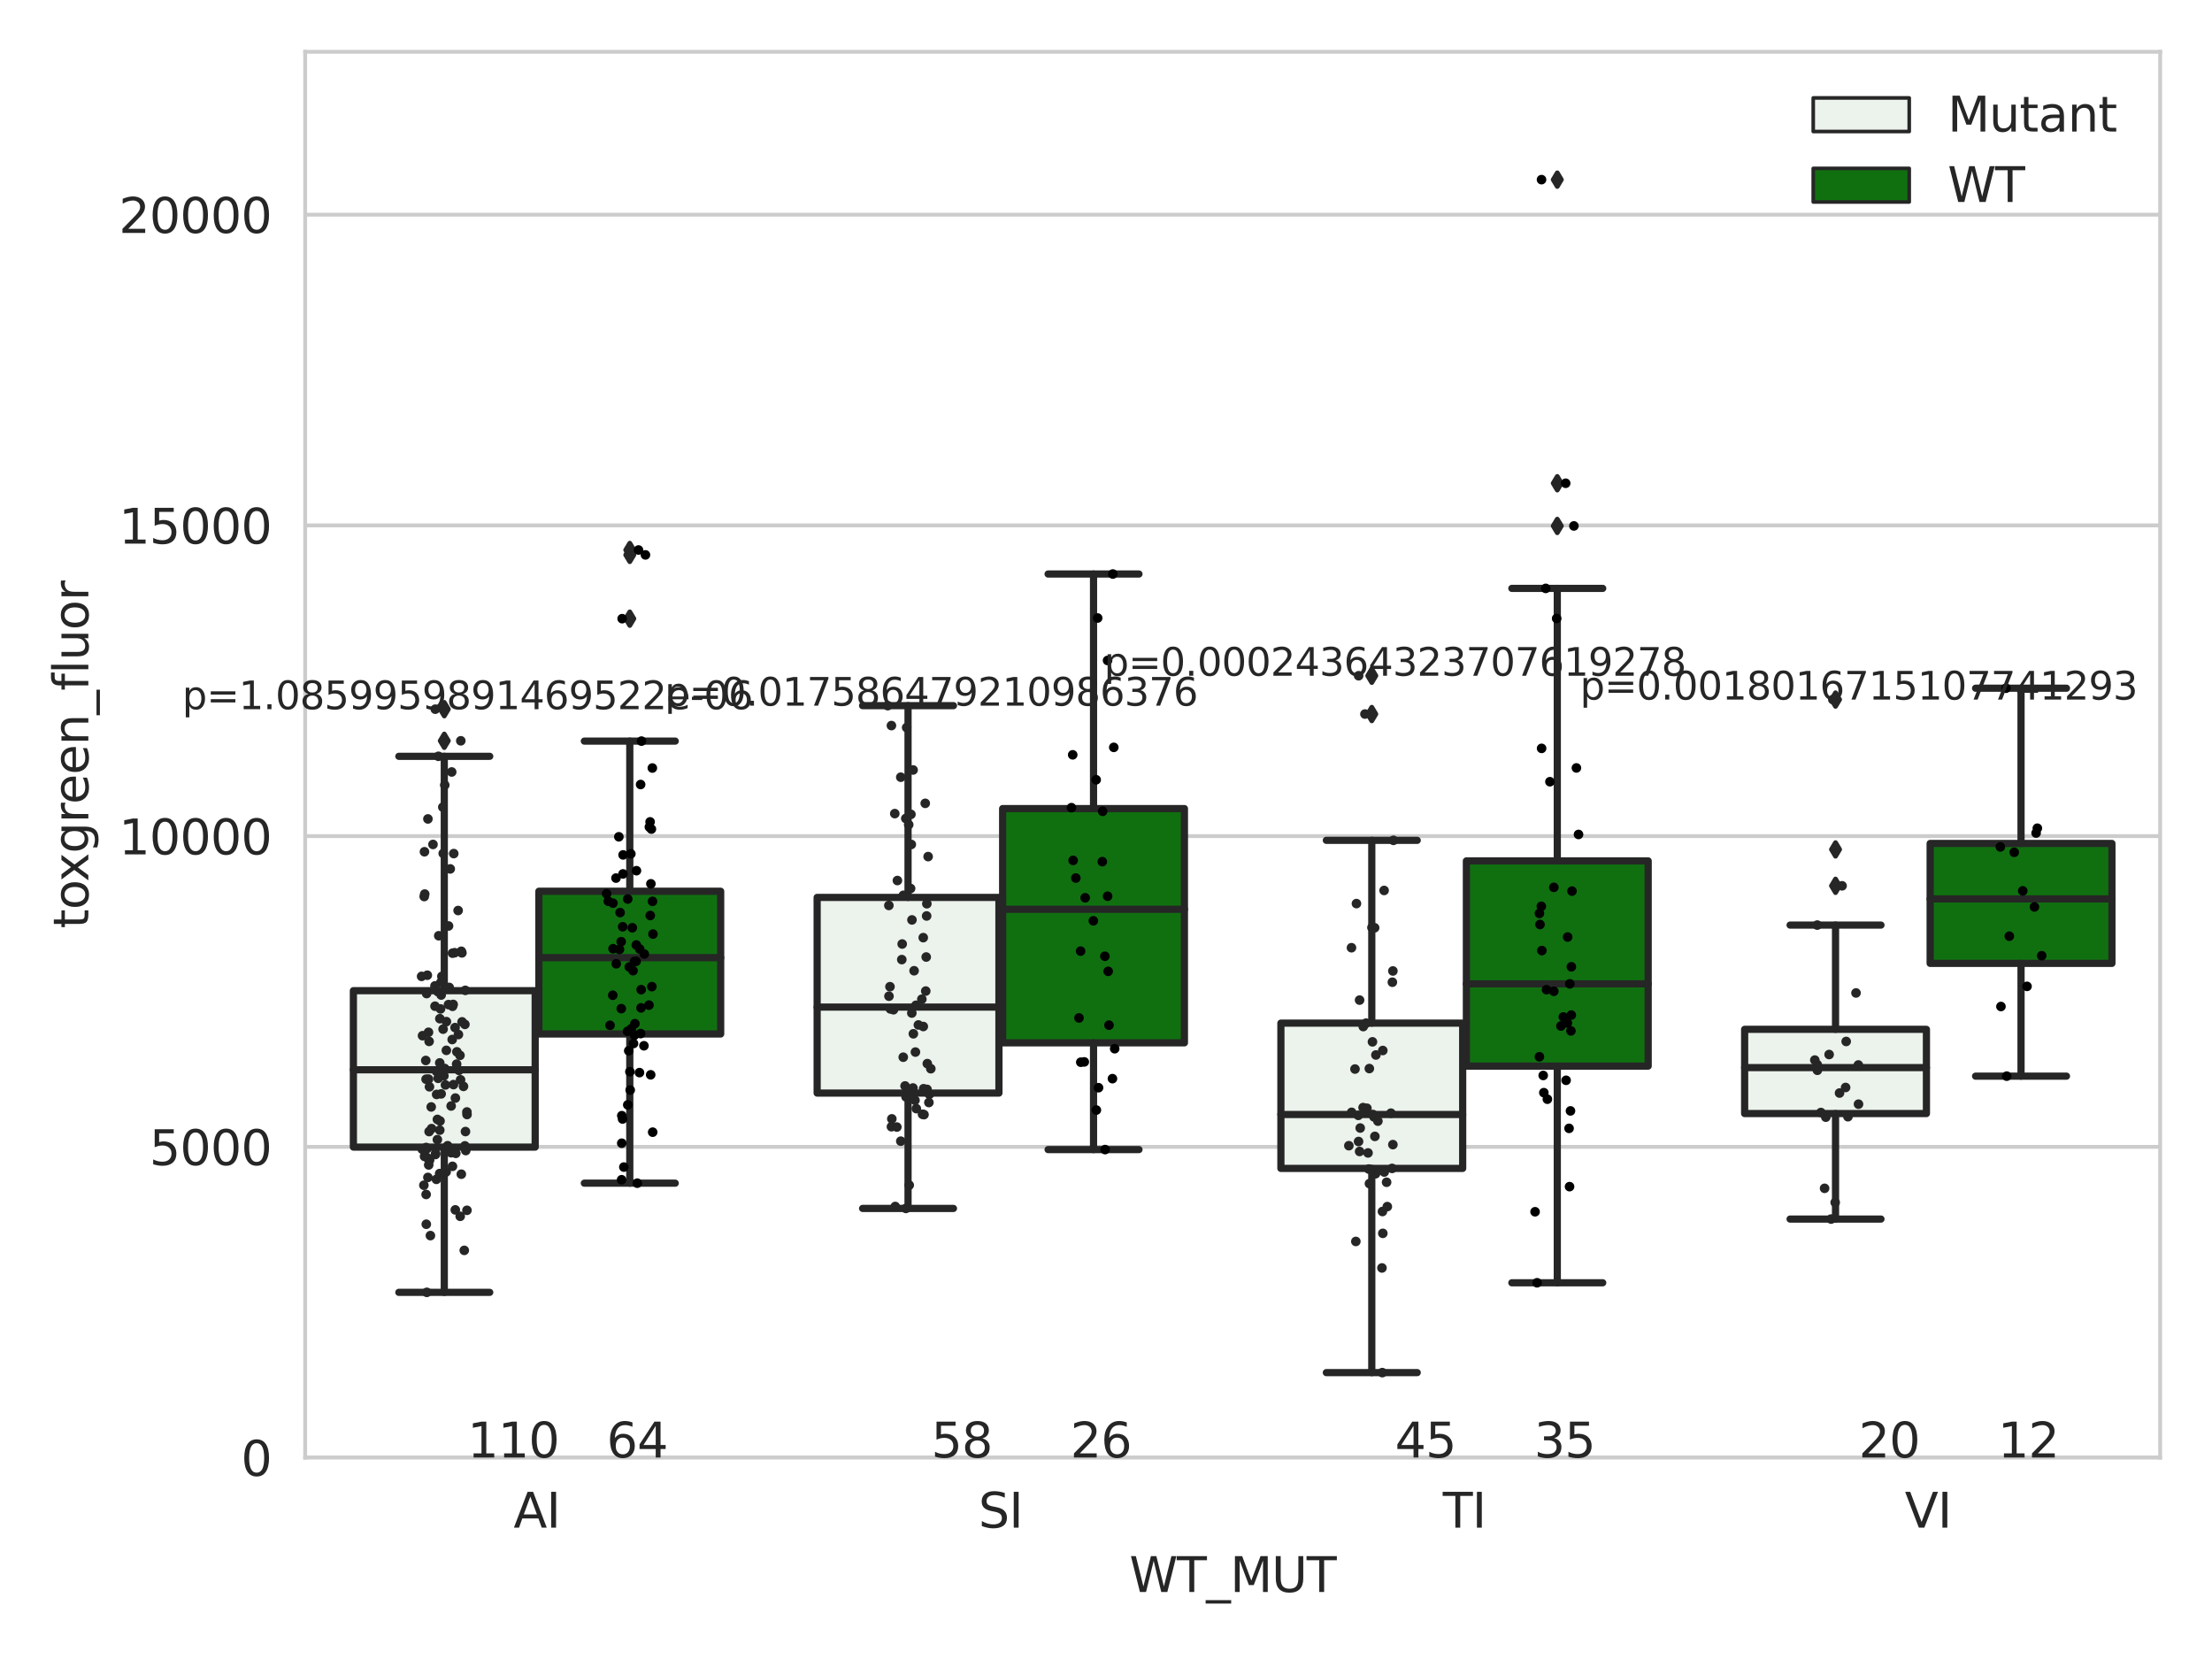 <?xml version="1.0" encoding="utf-8" standalone="no"?>
<!DOCTYPE svg PUBLIC "-//W3C//DTD SVG 1.1//EN"
  "http://www.w3.org/Graphics/SVG/1.1/DTD/svg11.dtd">
<svg xmlns:xlink="http://www.w3.org/1999/xlink" width="460.8pt" height="345.6pt" viewBox="0 0 460.8 345.6" xmlns="http://www.w3.org/2000/svg" version="1.1">
 <defs>
  <style type="text/css">*{stroke-linejoin: round; stroke-linecap: butt}</style>
 </defs>
 <g id="figure_1">
  <g id="patch_1">
   <path d="M 0 345.6 
L 460.8 345.6 
L 460.8 0 
L 0 0 
z
" style="fill: #ffffff"/>
  </g>
  <g id="axes_1">
   <g id="patch_2">
    <path d="M 63.571 303.64 
L 450 303.64 
L 450 10.8 
L 63.571 10.8 
z
" style="fill: #ffffff"/>
   </g>
   <g id="matplotlib.axis_1">
    <g id="xtick_1">
     <g id="text_1">
      <!-- AI -->
      <g style="fill: #262626" transform="translate(106.98 318.238) scale(0.1 -0.1)">
       <defs>
        <path id="DejaVuSans-41" d="M 2188 4044 
L 1331 1722 
L 3047 1722 
L 2188 4044 
z
M 1831 4666 
L 2547 4666 
L 4325 0 
L 3669 0 
L 3244 1197 
L 1141 1197 
L 716 0 
L 50 0 
L 1831 4666 
z
" transform="scale(0.016)"/>
        <path id="DejaVuSans-49" d="M 628 4666 
L 1259 4666 
L 1259 0 
L 628 0 
L 628 4666 
z
" transform="scale(0.016)"/>
       </defs>
       <use xlink:href="#DejaVuSans-41"/>
       <use xlink:href="#DejaVuSans-49" x="68.408"/>
      </g>
     </g>
    </g>
    <g id="xtick_2">
     <g id="text_2">
      <!-- SI -->
      <g style="fill: #262626" transform="translate(203.833 318.238) scale(0.1 -0.1)">
       <defs>
        <path id="DejaVuSans-53" d="M 3425 4513 
L 3425 3897 
Q 3066 4069 2747 4153 
Q 2428 4238 2131 4238 
Q 1616 4238 1336 4038 
Q 1056 3838 1056 3469 
Q 1056 3159 1242 3001 
Q 1428 2844 1947 2747 
L 2328 2669 
Q 3034 2534 3370 2195 
Q 3706 1856 3706 1288 
Q 3706 609 3251 259 
Q 2797 -91 1919 -91 
Q 1588 -91 1214 -16 
Q 841 59 441 206 
L 441 856 
Q 825 641 1194 531 
Q 1563 422 1919 422 
Q 2459 422 2753 634 
Q 3047 847 3047 1241 
Q 3047 1584 2836 1778 
Q 2625 1972 2144 2069 
L 1759 2144 
Q 1053 2284 737 2584 
Q 422 2884 422 3419 
Q 422 4038 858 4394 
Q 1294 4750 2059 4750 
Q 2388 4750 2728 4690 
Q 3069 4631 3425 4513 
z
" transform="scale(0.016)"/>
       </defs>
       <use xlink:href="#DejaVuSans-53"/>
       <use xlink:href="#DejaVuSans-49" x="63.477"/>
      </g>
     </g>
    </g>
    <g id="xtick_3">
     <g id="text_3">
      <!-- TI -->
      <g style="fill: #262626" transform="translate(300.56 318.238) scale(0.1 -0.1)">
       <defs>
        <path id="DejaVuSans-54" d="M -19 4666 
L 3928 4666 
L 3928 4134 
L 2272 4134 
L 2272 0 
L 1638 0 
L 1638 4134 
L -19 4134 
L -19 4666 
z
" transform="scale(0.016)"/>
       </defs>
       <use xlink:href="#DejaVuSans-54"/>
       <use xlink:href="#DejaVuSans-49" x="61.084"/>
      </g>
     </g>
    </g>
    <g id="xtick_4">
     <g id="text_4">
      <!-- VI -->
      <g style="fill: #262626" transform="translate(396.801 318.238) scale(0.1 -0.1)">
       <defs>
        <path id="DejaVuSans-56" d="M 1831 0 
L 50 4666 
L 709 4666 
L 2188 738 
L 3669 4666 
L 4325 4666 
L 2547 0 
L 1831 0 
z
" transform="scale(0.016)"/>
       </defs>
       <use xlink:href="#DejaVuSans-56"/>
       <use xlink:href="#DejaVuSans-49" x="68.408"/>
      </g>
     </g>
    </g>
    <g id="text_5">
     <!-- WT_MUT -->
     <g style="fill: #262626" transform="translate(235.261 331.638) scale(0.1 -0.1)">
      <defs>
       <path id="DejaVuSans-57" d="M 213 4666 
L 850 4666 
L 1831 722 
L 2809 4666 
L 3519 4666 
L 4500 722 
L 5478 4666 
L 6119 4666 
L 4947 0 
L 4153 0 
L 3169 4050 
L 2175 0 
L 1381 0 
L 213 4666 
z
" transform="scale(0.016)"/>
       <path id="DejaVuSans-5f" d="M 3263 -1063 
L 3263 -1509 
L -63 -1509 
L -63 -1063 
L 3263 -1063 
z
" transform="scale(0.016)"/>
       <path id="DejaVuSans-4d" d="M 628 4666 
L 1569 4666 
L 2759 1491 
L 3956 4666 
L 4897 4666 
L 4897 0 
L 4281 0 
L 4281 4097 
L 3078 897 
L 2444 897 
L 1241 4097 
L 1241 0 
L 628 0 
L 628 4666 
z
" transform="scale(0.016)"/>
       <path id="DejaVuSans-55" d="M 556 4666 
L 1191 4666 
L 1191 1831 
Q 1191 1081 1462 751 
Q 1734 422 2344 422 
Q 2950 422 3222 751 
Q 3494 1081 3494 1831 
L 3494 4666 
L 4128 4666 
L 4128 1753 
Q 4128 841 3676 375 
Q 3225 -91 2344 -91 
Q 1459 -91 1007 375 
Q 556 841 556 1753 
L 556 4666 
z
" transform="scale(0.016)"/>
      </defs>
      <use xlink:href="#DejaVuSans-57"/>
      <use xlink:href="#DejaVuSans-54" x="98.877"/>
      <use xlink:href="#DejaVuSans-5f" x="159.961"/>
      <use xlink:href="#DejaVuSans-4d" x="209.961"/>
      <use xlink:href="#DejaVuSans-55" x="296.24"/>
      <use xlink:href="#DejaVuSans-54" x="369.434"/>
     </g>
    </g>
   </g>
   <g id="matplotlib.axis_2">
    <g id="ytick_1">
     <g id="line2d_1">
      <path d="M 63.571 303.64 
L 450 303.64 
" clip-path="url(#pd30611e598)" style="fill: none; stroke: #cccccc; stroke-width: 0.8; stroke-linecap: round"/>
     </g>
     <g id="text_6">
      <!-- 0 -->
      <g style="fill: #262626" transform="translate(50.209 307.439) scale(0.1 -0.1)">
       <defs>
        <path id="DejaVuSans-30" d="M 2034 4250 
Q 1547 4250 1301 3770 
Q 1056 3291 1056 2328 
Q 1056 1369 1301 889 
Q 1547 409 2034 409 
Q 2525 409 2770 889 
Q 3016 1369 3016 2328 
Q 3016 3291 2770 3770 
Q 2525 4250 2034 4250 
z
M 2034 4750 
Q 2819 4750 3233 4129 
Q 3647 3509 3647 2328 
Q 3647 1150 3233 529 
Q 2819 -91 2034 -91 
Q 1250 -91 836 529 
Q 422 1150 422 2328 
Q 422 3509 836 4129 
Q 1250 4750 2034 4750 
z
" transform="scale(0.016)"/>
       </defs>
       <use xlink:href="#DejaVuSans-30"/>
      </g>
     </g>
    </g>
    <g id="ytick_2">
     <g id="line2d_2">
      <path d="M 63.571 238.91 
L 450 238.91 
" clip-path="url(#pd30611e598)" style="fill: none; stroke: #cccccc; stroke-width: 0.8; stroke-linecap: round"/>
     </g>
     <g id="text_7">
      <!-- 5000 -->
      <g style="fill: #262626" transform="translate(31.121 242.709) scale(0.1 -0.1)">
       <defs>
        <path id="DejaVuSans-35" d="M 691 4666 
L 3169 4666 
L 3169 4134 
L 1269 4134 
L 1269 2991 
Q 1406 3038 1543 3061 
Q 1681 3084 1819 3084 
Q 2600 3084 3056 2656 
Q 3513 2228 3513 1497 
Q 3513 744 3044 326 
Q 2575 -91 1722 -91 
Q 1428 -91 1123 -41 
Q 819 9 494 109 
L 494 744 
Q 775 591 1075 516 
Q 1375 441 1709 441 
Q 2250 441 2565 725 
Q 2881 1009 2881 1497 
Q 2881 1984 2565 2268 
Q 2250 2553 1709 2553 
Q 1456 2553 1204 2497 
Q 953 2441 691 2322 
L 691 4666 
z
" transform="scale(0.016)"/>
       </defs>
       <use xlink:href="#DejaVuSans-35"/>
       <use xlink:href="#DejaVuSans-30" x="63.623"/>
       <use xlink:href="#DejaVuSans-30" x="127.246"/>
       <use xlink:href="#DejaVuSans-30" x="190.869"/>
      </g>
     </g>
    </g>
    <g id="ytick_3">
     <g id="line2d_3">
      <path d="M 63.571 174.18 
L 450 174.18 
" clip-path="url(#pd30611e598)" style="fill: none; stroke: #cccccc; stroke-width: 0.8; stroke-linecap: round"/>
     </g>
     <g id="text_8">
      <!-- 10000 -->
      <g style="fill: #262626" transform="translate(24.759 177.979) scale(0.1 -0.1)">
       <defs>
        <path id="DejaVuSans-31" d="M 794 531 
L 1825 531 
L 1825 4091 
L 703 3866 
L 703 4441 
L 1819 4666 
L 2450 4666 
L 2450 531 
L 3481 531 
L 3481 0 
L 794 0 
L 794 531 
z
" transform="scale(0.016)"/>
       </defs>
       <use xlink:href="#DejaVuSans-31"/>
       <use xlink:href="#DejaVuSans-30" x="63.623"/>
       <use xlink:href="#DejaVuSans-30" x="127.246"/>
       <use xlink:href="#DejaVuSans-30" x="190.869"/>
       <use xlink:href="#DejaVuSans-30" x="254.492"/>
      </g>
     </g>
    </g>
    <g id="ytick_4">
     <g id="line2d_4">
      <path d="M 63.571 109.45 
L 450 109.45 
" clip-path="url(#pd30611e598)" style="fill: none; stroke: #cccccc; stroke-width: 0.8; stroke-linecap: round"/>
     </g>
     <g id="text_9">
      <!-- 15000 -->
      <g style="fill: #262626" transform="translate(24.759 113.249) scale(0.1 -0.1)">
       <use xlink:href="#DejaVuSans-31"/>
       <use xlink:href="#DejaVuSans-35" x="63.623"/>
       <use xlink:href="#DejaVuSans-30" x="127.246"/>
       <use xlink:href="#DejaVuSans-30" x="190.869"/>
       <use xlink:href="#DejaVuSans-30" x="254.492"/>
      </g>
     </g>
    </g>
    <g id="ytick_5">
     <g id="line2d_5">
      <path d="M 63.571 44.719 
L 450 44.719 
" clip-path="url(#pd30611e598)" style="fill: none; stroke: #cccccc; stroke-width: 0.8; stroke-linecap: round"/>
     </g>
     <g id="text_10">
      <!-- 20000 -->
      <g style="fill: #262626" transform="translate(24.759 48.519) scale(0.1 -0.1)">
       <defs>
        <path id="DejaVuSans-32" d="M 1228 531 
L 3431 531 
L 3431 0 
L 469 0 
L 469 531 
Q 828 903 1448 1529 
Q 2069 2156 2228 2338 
Q 2531 2678 2651 2914 
Q 2772 3150 2772 3378 
Q 2772 3750 2511 3984 
Q 2250 4219 1831 4219 
Q 1534 4219 1204 4116 
Q 875 4013 500 3803 
L 500 4441 
Q 881 4594 1212 4672 
Q 1544 4750 1819 4750 
Q 2544 4750 2975 4387 
Q 3406 4025 3406 3419 
Q 3406 3131 3298 2873 
Q 3191 2616 2906 2266 
Q 2828 2175 2409 1742 
Q 1991 1309 1228 531 
z
" transform="scale(0.016)"/>
       </defs>
       <use xlink:href="#DejaVuSans-32"/>
       <use xlink:href="#DejaVuSans-30" x="63.623"/>
       <use xlink:href="#DejaVuSans-30" x="127.246"/>
       <use xlink:href="#DejaVuSans-30" x="190.869"/>
       <use xlink:href="#DejaVuSans-30" x="254.492"/>
      </g>
     </g>
    </g>
    <g id="text_11">
     <!-- toxgreen_fluor -->
     <g style="fill: #262626" transform="translate(18.401 193.415) rotate(-90) scale(0.1 -0.1)">
      <defs>
       <path id="DejaVuSans-74" d="M 1172 4494 
L 1172 3500 
L 2356 3500 
L 2356 3053 
L 1172 3053 
L 1172 1153 
Q 1172 725 1289 603 
Q 1406 481 1766 481 
L 2356 481 
L 2356 0 
L 1766 0 
Q 1100 0 847 248 
Q 594 497 594 1153 
L 594 3053 
L 172 3053 
L 172 3500 
L 594 3500 
L 594 4494 
L 1172 4494 
z
" transform="scale(0.016)"/>
       <path id="DejaVuSans-6f" d="M 1959 3097 
Q 1497 3097 1228 2736 
Q 959 2375 959 1747 
Q 959 1119 1226 758 
Q 1494 397 1959 397 
Q 2419 397 2687 759 
Q 2956 1122 2956 1747 
Q 2956 2369 2687 2733 
Q 2419 3097 1959 3097 
z
M 1959 3584 
Q 2709 3584 3137 3096 
Q 3566 2609 3566 1747 
Q 3566 888 3137 398 
Q 2709 -91 1959 -91 
Q 1206 -91 779 398 
Q 353 888 353 1747 
Q 353 2609 779 3096 
Q 1206 3584 1959 3584 
z
" transform="scale(0.016)"/>
       <path id="DejaVuSans-78" d="M 3513 3500 
L 2247 1797 
L 3578 0 
L 2900 0 
L 1881 1375 
L 863 0 
L 184 0 
L 1544 1831 
L 300 3500 
L 978 3500 
L 1906 2253 
L 2834 3500 
L 3513 3500 
z
" transform="scale(0.016)"/>
       <path id="DejaVuSans-67" d="M 2906 1791 
Q 2906 2416 2648 2759 
Q 2391 3103 1925 3103 
Q 1463 3103 1205 2759 
Q 947 2416 947 1791 
Q 947 1169 1205 825 
Q 1463 481 1925 481 
Q 2391 481 2648 825 
Q 2906 1169 2906 1791 
z
M 3481 434 
Q 3481 -459 3084 -895 
Q 2688 -1331 1869 -1331 
Q 1566 -1331 1297 -1286 
Q 1028 -1241 775 -1147 
L 775 -588 
Q 1028 -725 1275 -790 
Q 1522 -856 1778 -856 
Q 2344 -856 2625 -561 
Q 2906 -266 2906 331 
L 2906 616 
Q 2728 306 2450 153 
Q 2172 0 1784 0 
Q 1141 0 747 490 
Q 353 981 353 1791 
Q 353 2603 747 3093 
Q 1141 3584 1784 3584 
Q 2172 3584 2450 3431 
Q 2728 3278 2906 2969 
L 2906 3500 
L 3481 3500 
L 3481 434 
z
" transform="scale(0.016)"/>
       <path id="DejaVuSans-72" d="M 2631 2963 
Q 2534 3019 2420 3045 
Q 2306 3072 2169 3072 
Q 1681 3072 1420 2755 
Q 1159 2438 1159 1844 
L 1159 0 
L 581 0 
L 581 3500 
L 1159 3500 
L 1159 2956 
Q 1341 3275 1631 3429 
Q 1922 3584 2338 3584 
Q 2397 3584 2469 3576 
Q 2541 3569 2628 3553 
L 2631 2963 
z
" transform="scale(0.016)"/>
       <path id="DejaVuSans-65" d="M 3597 1894 
L 3597 1613 
L 953 1613 
Q 991 1019 1311 708 
Q 1631 397 2203 397 
Q 2534 397 2845 478 
Q 3156 559 3463 722 
L 3463 178 
Q 3153 47 2828 -22 
Q 2503 -91 2169 -91 
Q 1331 -91 842 396 
Q 353 884 353 1716 
Q 353 2575 817 3079 
Q 1281 3584 2069 3584 
Q 2775 3584 3186 3129 
Q 3597 2675 3597 1894 
z
M 3022 2063 
Q 3016 2534 2758 2815 
Q 2500 3097 2075 3097 
Q 1594 3097 1305 2825 
Q 1016 2553 972 2059 
L 3022 2063 
z
" transform="scale(0.016)"/>
       <path id="DejaVuSans-6e" d="M 3513 2113 
L 3513 0 
L 2938 0 
L 2938 2094 
Q 2938 2591 2744 2837 
Q 2550 3084 2163 3084 
Q 1697 3084 1428 2787 
Q 1159 2491 1159 1978 
L 1159 0 
L 581 0 
L 581 3500 
L 1159 3500 
L 1159 2956 
Q 1366 3272 1645 3428 
Q 1925 3584 2291 3584 
Q 2894 3584 3203 3211 
Q 3513 2838 3513 2113 
z
" transform="scale(0.016)"/>
       <path id="DejaVuSans-66" d="M 2375 4863 
L 2375 4384 
L 1825 4384 
Q 1516 4384 1395 4259 
Q 1275 4134 1275 3809 
L 1275 3500 
L 2222 3500 
L 2222 3053 
L 1275 3053 
L 1275 0 
L 697 0 
L 697 3053 
L 147 3053 
L 147 3500 
L 697 3500 
L 697 3744 
Q 697 4328 969 4595 
Q 1241 4863 1831 4863 
L 2375 4863 
z
" transform="scale(0.016)"/>
       <path id="DejaVuSans-6c" d="M 603 4863 
L 1178 4863 
L 1178 0 
L 603 0 
L 603 4863 
z
" transform="scale(0.016)"/>
       <path id="DejaVuSans-75" d="M 544 1381 
L 544 3500 
L 1119 3500 
L 1119 1403 
Q 1119 906 1312 657 
Q 1506 409 1894 409 
Q 2359 409 2629 706 
Q 2900 1003 2900 1516 
L 2900 3500 
L 3475 3500 
L 3475 0 
L 2900 0 
L 2900 538 
Q 2691 219 2414 64 
Q 2138 -91 1772 -91 
Q 1169 -91 856 284 
Q 544 659 544 1381 
z
M 1991 3584 
L 1991 3584 
z
" transform="scale(0.016)"/>
      </defs>
      <use xlink:href="#DejaVuSans-74"/>
      <use xlink:href="#DejaVuSans-6f" x="39.209"/>
      <use xlink:href="#DejaVuSans-78" x="97.266"/>
      <use xlink:href="#DejaVuSans-67" x="156.445"/>
      <use xlink:href="#DejaVuSans-72" x="219.922"/>
      <use xlink:href="#DejaVuSans-65" x="258.785"/>
      <use xlink:href="#DejaVuSans-65" x="320.309"/>
      <use xlink:href="#DejaVuSans-6e" x="381.832"/>
      <use xlink:href="#DejaVuSans-5f" x="445.211"/>
      <use xlink:href="#DejaVuSans-66" x="495.211"/>
      <use xlink:href="#DejaVuSans-6c" x="530.416"/>
      <use xlink:href="#DejaVuSans-75" x="558.199"/>
      <use xlink:href="#DejaVuSans-6f" x="621.578"/>
      <use xlink:href="#DejaVuSans-72" x="682.76"/>
     </g>
    </g>
   </g>
   <g id="patch_3">
    <path d="M 73.618 238.96 
L 111.488 238.96 
L 111.488 206.375 
L 73.618 206.375 
L 73.618 238.96 
z
" clip-path="url(#pd30611e598)" style="fill: #ecf2ec; stroke: #262626; stroke-width: 1.5; stroke-linejoin: miter"/>
   </g>
   <g id="patch_4">
    <path d="M 112.261 215.401 
L 150.131 215.401 
L 150.131 185.665 
L 112.261 185.665 
L 112.261 215.401 
z
" clip-path="url(#pd30611e598)" style="fill: #107010; stroke: #262626; stroke-width: 1.5; stroke-linejoin: miter"/>
   </g>
   <g id="patch_5">
    <path d="M 170.226 227.709 
L 208.096 227.709 
L 208.096 186.947 
L 170.226 186.947 
L 170.226 227.709 
z
" clip-path="url(#pd30611e598)" style="fill: #ecf2ec; stroke: #262626; stroke-width: 1.5; stroke-linejoin: miter"/>
   </g>
   <g id="patch_6">
    <path d="M 208.868 217.241 
L 246.738 217.241 
L 246.738 168.443 
L 208.868 168.443 
L 208.868 217.241 
z
" clip-path="url(#pd30611e598)" style="fill: #107010; stroke: #262626; stroke-width: 1.5; stroke-linejoin: miter"/>
   </g>
   <g id="patch_7">
    <path d="M 266.833 243.399 
L 304.703 243.399 
L 304.703 213.139 
L 266.833 213.139 
L 266.833 243.399 
z
" clip-path="url(#pd30611e598)" style="fill: #ecf2ec; stroke: #262626; stroke-width: 1.5; stroke-linejoin: miter"/>
   </g>
   <g id="patch_8">
    <path d="M 305.476 222.088 
L 343.346 222.088 
L 343.346 179.341 
L 305.476 179.341 
L 305.476 222.088 
z
" clip-path="url(#pd30611e598)" style="fill: #107010; stroke: #262626; stroke-width: 1.5; stroke-linejoin: miter"/>
   </g>
   <g id="patch_9">
    <path d="M 363.44 231.977 
L 401.31 231.977 
L 401.31 214.428 
L 363.44 214.428 
L 363.44 231.977 
z
" clip-path="url(#pd30611e598)" style="fill: #ecf2ec; stroke: #262626; stroke-width: 1.5; stroke-linejoin: miter"/>
   </g>
   <g id="patch_10">
    <path d="M 402.083 200.688 
L 439.953 200.688 
L 439.953 175.705 
L 402.083 175.705 
L 402.083 200.688 
z
" clip-path="url(#pd30611e598)" style="fill: #107010; stroke: #262626; stroke-width: 1.5; stroke-linejoin: miter"/>
   </g>
   <g id="patch_11">
    <path d="M 111.875 303.64 
L 111.875 303.64 
L 111.875 303.64 
L 111.875 303.64 
z
" clip-path="url(#pd30611e598)" style="fill: #ecf2ec; stroke: #262626; stroke-width: 0.75; stroke-linejoin: miter"/>
   </g>
   <g id="patch_12">
    <path d="M 111.875 303.64 
L 111.875 303.64 
L 111.875 303.64 
L 111.875 303.64 
z
" clip-path="url(#pd30611e598)" style="fill: #107010; stroke: #262626; stroke-width: 0.75; stroke-linejoin: miter"/>
   </g>
   <g id="PathCollection_1"/>
   <g id="PathCollection_2"/>
   <g id="line2d_6">
    <path d="M 92.553 238.96 
L 92.553 269.221 
" clip-path="url(#pd30611e598)" style="fill: none; stroke: #262626; stroke-width: 1.5; stroke-linecap: round"/>
   </g>
   <g id="line2d_7">
    <path d="M 92.553 206.375 
L 92.553 157.553 
" clip-path="url(#pd30611e598)" style="fill: none; stroke: #262626; stroke-width: 1.5; stroke-linecap: round"/>
   </g>
   <g id="line2d_8">
    <path d="M 83.086 269.221 
L 102.021 269.221 
" clip-path="url(#pd30611e598)" style="fill: none; stroke: #262626; stroke-width: 1.5; stroke-linecap: round"/>
   </g>
   <g id="line2d_9">
    <path d="M 83.086 157.553 
L 102.021 157.553 
" clip-path="url(#pd30611e598)" style="fill: none; stroke: #262626; stroke-width: 1.5; stroke-linecap: round"/>
   </g>
   <g id="line2d_10">
    <defs>
     <path id="me8b34b4582" d="M -0 1.414 
L 0.849 0 
L 0 -1.414 
L -0.849 -0 
z
" style="stroke: #262626; stroke-linejoin: miter"/>
    </defs>
    <g clip-path="url(#pd30611e598)">
     <use xlink:href="#me8b34b4582" x="92.553" y="147.736" style="fill: #262626; stroke: #262626; stroke-linejoin: miter"/>
     <use xlink:href="#me8b34b4582" x="92.553" y="154.323" style="fill: #262626; stroke: #262626; stroke-linejoin: miter"/>
    </g>
   </g>
   <g id="line2d_11">
    <path d="M 131.196 215.401 
L 131.196 246.477 
" clip-path="url(#pd30611e598)" style="fill: none; stroke: #262626; stroke-width: 1.5; stroke-linecap: round"/>
   </g>
   <g id="line2d_12">
    <path d="M 131.196 185.665 
L 131.196 154.387 
" clip-path="url(#pd30611e598)" style="fill: none; stroke: #262626; stroke-width: 1.5; stroke-linecap: round"/>
   </g>
   <g id="line2d_13">
    <path d="M 121.729 246.477 
L 140.664 246.477 
" clip-path="url(#pd30611e598)" style="fill: none; stroke: #262626; stroke-width: 1.5; stroke-linecap: round"/>
   </g>
   <g id="line2d_14">
    <path d="M 121.729 154.387 
L 140.664 154.387 
" clip-path="url(#pd30611e598)" style="fill: none; stroke: #262626; stroke-width: 1.5; stroke-linecap: round"/>
   </g>
   <g id="line2d_15">
    <g clip-path="url(#pd30611e598)">
     <use xlink:href="#me8b34b4582" x="131.196" y="115.595" style="fill: #262626; stroke: #262626; stroke-linejoin: miter"/>
     <use xlink:href="#me8b34b4582" x="131.196" y="114.573" style="fill: #262626; stroke: #262626; stroke-linejoin: miter"/>
     <use xlink:href="#me8b34b4582" x="131.196" y="128.881" style="fill: #262626; stroke: #262626; stroke-linejoin: miter"/>
    </g>
   </g>
   <g id="line2d_16">
    <path d="M 189.161 227.709 
L 189.161 251.738 
" clip-path="url(#pd30611e598)" style="fill: none; stroke: #262626; stroke-width: 1.5; stroke-linecap: round"/>
   </g>
   <g id="line2d_17">
    <path d="M 189.161 186.947 
L 189.161 147.001 
" clip-path="url(#pd30611e598)" style="fill: none; stroke: #262626; stroke-width: 1.5; stroke-linecap: round"/>
   </g>
   <g id="line2d_18">
    <path d="M 179.693 251.738 
L 198.628 251.738 
" clip-path="url(#pd30611e598)" style="fill: none; stroke: #262626; stroke-width: 1.5; stroke-linecap: round"/>
   </g>
   <g id="line2d_19">
    <path d="M 179.693 147.001 
L 198.628 147.001 
" clip-path="url(#pd30611e598)" style="fill: none; stroke: #262626; stroke-width: 1.5; stroke-linecap: round"/>
   </g>
   <g id="line2d_20"/>
   <g id="line2d_21">
    <path d="M 227.803 217.241 
L 227.803 239.478 
" clip-path="url(#pd30611e598)" style="fill: none; stroke: #262626; stroke-width: 1.5; stroke-linecap: round"/>
   </g>
   <g id="line2d_22">
    <path d="M 227.803 168.443 
L 227.803 119.58 
" clip-path="url(#pd30611e598)" style="fill: none; stroke: #262626; stroke-width: 1.5; stroke-linecap: round"/>
   </g>
   <g id="line2d_23">
    <path d="M 218.336 239.478 
L 237.271 239.478 
" clip-path="url(#pd30611e598)" style="fill: none; stroke: #262626; stroke-width: 1.5; stroke-linecap: round"/>
   </g>
   <g id="line2d_24">
    <path d="M 218.336 119.58 
L 237.271 119.58 
" clip-path="url(#pd30611e598)" style="fill: none; stroke: #262626; stroke-width: 1.5; stroke-linecap: round"/>
   </g>
   <g id="line2d_25"/>
   <g id="line2d_26">
    <path d="M 285.768 243.399 
L 285.768 285.94 
" clip-path="url(#pd30611e598)" style="fill: none; stroke: #262626; stroke-width: 1.5; stroke-linecap: round"/>
   </g>
   <g id="line2d_27">
    <path d="M 285.768 213.139 
L 285.768 175.057 
" clip-path="url(#pd30611e598)" style="fill: none; stroke: #262626; stroke-width: 1.5; stroke-linecap: round"/>
   </g>
   <g id="line2d_28">
    <path d="M 276.3 285.94 
L 295.235 285.94 
" clip-path="url(#pd30611e598)" style="fill: none; stroke: #262626; stroke-width: 1.5; stroke-linecap: round"/>
   </g>
   <g id="line2d_29">
    <path d="M 276.3 175.057 
L 295.235 175.057 
" clip-path="url(#pd30611e598)" style="fill: none; stroke: #262626; stroke-width: 1.5; stroke-linecap: round"/>
   </g>
   <g id="line2d_30">
    <g clip-path="url(#pd30611e598)">
     <use xlink:href="#me8b34b4582" x="285.768" y="140.767" style="fill: #262626; stroke: #262626; stroke-linejoin: miter"/>
     <use xlink:href="#me8b34b4582" x="285.768" y="148.749" style="fill: #262626; stroke: #262626; stroke-linejoin: miter"/>
    </g>
   </g>
   <g id="line2d_31">
    <path d="M 324.411 222.088 
L 324.411 267.226 
" clip-path="url(#pd30611e598)" style="fill: none; stroke: #262626; stroke-width: 1.5; stroke-linecap: round"/>
   </g>
   <g id="line2d_32">
    <path d="M 324.411 179.341 
L 324.411 122.572 
" clip-path="url(#pd30611e598)" style="fill: none; stroke: #262626; stroke-width: 1.5; stroke-linecap: round"/>
   </g>
   <g id="line2d_33">
    <path d="M 314.943 267.226 
L 333.878 267.226 
" clip-path="url(#pd30611e598)" style="fill: none; stroke: #262626; stroke-width: 1.5; stroke-linecap: round"/>
   </g>
   <g id="line2d_34">
    <path d="M 314.943 122.572 
L 333.878 122.572 
" clip-path="url(#pd30611e598)" style="fill: none; stroke: #262626; stroke-width: 1.5; stroke-linecap: round"/>
   </g>
   <g id="line2d_35">
    <g clip-path="url(#pd30611e598)">
     <use xlink:href="#me8b34b4582" x="324.411" y="37.422" style="fill: #262626; stroke: #262626; stroke-linejoin: miter"/>
     <use xlink:href="#me8b34b4582" x="324.411" y="100.671" style="fill: #262626; stroke: #262626; stroke-linejoin: miter"/>
     <use xlink:href="#me8b34b4582" x="324.411" y="109.562" style="fill: #262626; stroke: #262626; stroke-linejoin: miter"/>
    </g>
   </g>
   <g id="line2d_36">
    <path d="M 382.375 231.977 
L 382.375 253.953 
" clip-path="url(#pd30611e598)" style="fill: none; stroke: #262626; stroke-width: 1.5; stroke-linecap: round"/>
   </g>
   <g id="line2d_37">
    <path d="M 382.375 214.428 
L 382.375 192.713 
" clip-path="url(#pd30611e598)" style="fill: none; stroke: #262626; stroke-width: 1.5; stroke-linecap: round"/>
   </g>
   <g id="line2d_38">
    <path d="M 372.907 253.953 
L 391.842 253.953 
" clip-path="url(#pd30611e598)" style="fill: none; stroke: #262626; stroke-width: 1.5; stroke-linecap: round"/>
   </g>
   <g id="line2d_39">
    <path d="M 372.907 192.713 
L 391.842 192.713 
" clip-path="url(#pd30611e598)" style="fill: none; stroke: #262626; stroke-width: 1.5; stroke-linecap: round"/>
   </g>
   <g id="line2d_40">
    <g clip-path="url(#pd30611e598)">
     <use xlink:href="#me8b34b4582" x="382.375" y="184.531" style="fill: #262626; stroke: #262626; stroke-linejoin: miter"/>
     <use xlink:href="#me8b34b4582" x="382.375" y="176.951" style="fill: #262626; stroke: #262626; stroke-linejoin: miter"/>
     <use xlink:href="#me8b34b4582" x="382.375" y="145.731" style="fill: #262626; stroke: #262626; stroke-linejoin: miter"/>
    </g>
   </g>
   <g id="line2d_41">
    <path d="M 421.018 200.688 
L 421.018 224.181 
" clip-path="url(#pd30611e598)" style="fill: none; stroke: #262626; stroke-width: 1.5; stroke-linecap: round"/>
   </g>
   <g id="line2d_42">
    <path d="M 421.018 175.705 
L 421.018 143.369 
" clip-path="url(#pd30611e598)" style="fill: none; stroke: #262626; stroke-width: 1.5; stroke-linecap: round"/>
   </g>
   <g id="line2d_43">
    <path d="M 411.55 224.181 
L 430.485 224.181 
" clip-path="url(#pd30611e598)" style="fill: none; stroke: #262626; stroke-width: 1.5; stroke-linecap: round"/>
   </g>
   <g id="line2d_44">
    <path d="M 411.55 143.369 
L 430.485 143.369 
" clip-path="url(#pd30611e598)" style="fill: none; stroke: #262626; stroke-width: 1.5; stroke-linecap: round"/>
   </g>
   <g id="line2d_45"/>
   <g id="line2d_46">
    <path d="M 73.618 222.852 
L 111.488 222.852 
" clip-path="url(#pd30611e598)" style="fill: none; stroke: #262626; stroke-width: 1.5; stroke-linecap: round"/>
   </g>
   <g id="line2d_47">
    <path d="M 112.261 199.502 
L 150.131 199.502 
" clip-path="url(#pd30611e598)" style="fill: none; stroke: #262626; stroke-width: 1.5; stroke-linecap: round"/>
   </g>
   <g id="line2d_48">
    <path d="M 170.226 209.798 
L 208.096 209.798 
" clip-path="url(#pd30611e598)" style="fill: none; stroke: #262626; stroke-width: 1.5; stroke-linecap: round"/>
   </g>
   <g id="line2d_49">
    <path d="M 208.868 189.423 
L 246.738 189.423 
" clip-path="url(#pd30611e598)" style="fill: none; stroke: #262626; stroke-width: 1.5; stroke-linecap: round"/>
   </g>
   <g id="line2d_50">
    <path d="M 266.833 232.168 
L 304.703 232.168 
" clip-path="url(#pd30611e598)" style="fill: none; stroke: #262626; stroke-width: 1.5; stroke-linecap: round"/>
   </g>
   <g id="line2d_51">
    <path d="M 305.476 204.954 
L 343.346 204.954 
" clip-path="url(#pd30611e598)" style="fill: none; stroke: #262626; stroke-width: 1.5; stroke-linecap: round"/>
   </g>
   <g id="line2d_52">
    <path d="M 363.44 222.405 
L 401.31 222.405 
" clip-path="url(#pd30611e598)" style="fill: none; stroke: #262626; stroke-width: 1.5; stroke-linecap: round"/>
   </g>
   <g id="line2d_53">
    <path d="M 402.083 187.257 
L 439.953 187.257 
" clip-path="url(#pd30611e598)" style="fill: none; stroke: #262626; stroke-width: 1.5; stroke-linecap: round"/>
   </g>
   <g id="patch_13">
    <path d="M 63.571 303.64 
L 63.571 10.8 
" style="fill: none; stroke: #cccccc; stroke-width: 0.8; stroke-linejoin: miter; stroke-linecap: square"/>
   </g>
   <g id="patch_14">
    <path d="M 450 303.64 
L 450 10.8 
" style="fill: none; stroke: #cccccc; stroke-width: 0.8; stroke-linejoin: miter; stroke-linecap: square"/>
   </g>
   <g id="patch_15">
    <path d="M 63.571 303.64 
L 450 303.64 
" style="fill: none; stroke: #cccccc; stroke-width: 0.8; stroke-linejoin: miter; stroke-linecap: square"/>
   </g>
   <g id="patch_16">
    <path d="M 63.571 10.8 
L 450 10.8 
" style="fill: none; stroke: #cccccc; stroke-width: 0.8; stroke-linejoin: miter; stroke-linecap: square"/>
   </g>
   <g id="PathCollection_3">
    <defs>
     <path id="C0_0_43d0c87f16" d="M 0 1 
C 0.265 1 0.52 0.895 0.707 0.707 
C 0.895 0.52 1 0.265 1 -0 
C 1 -0.265 0.895 -0.52 0.707 -0.707 
C 0.52 -0.895 0.265 -1 0 -1 
C -0.265 -1 -0.52 -0.895 -0.707 -0.707 
C -0.895 -0.52 -1 -0.265 -1 0 
C -1 0.265 -0.895 0.52 -0.707 0.707 
C -0.52 0.895 -0.265 1 0 1 
z
"/>
    </defs>
    <g clip-path="url(#pd30611e598)">
     <use xlink:href="#C0_0_43d0c87f16" x="94.469" y="225.941" style="fill: #262626"/>
    </g>
    <g clip-path="url(#pd30611e598)">
     <use xlink:href="#C0_0_43d0c87f16" x="90.754" y="240.296" style="fill: #262626"/>
    </g>
    <g clip-path="url(#pd30611e598)">
     <use xlink:href="#C0_0_43d0c87f16" x="91.837" y="204.656" style="fill: #262626"/>
    </g>
    <g clip-path="url(#pd30611e598)">
     <use xlink:href="#C0_0_43d0c87f16" x="89.019" y="203.156" style="fill: #262626"/>
    </g>
    <g clip-path="url(#pd30611e598)">
     <use xlink:href="#C0_0_43d0c87f16" x="89.138" y="245.278" style="fill: #262626"/>
    </g>
    <g clip-path="url(#pd30611e598)">
     <use xlink:href="#C0_0_43d0c87f16" x="97.276" y="252.129" style="fill: #262626"/>
    </g>
    <g clip-path="url(#pd30611e598)">
     <use xlink:href="#C0_0_43d0c87f16" x="91.115" y="237.408" style="fill: #262626"/>
    </g>
    <g clip-path="url(#pd30611e598)">
     <use xlink:href="#C0_0_43d0c87f16" x="91.629" y="212.211" style="fill: #262626"/>
    </g>
    <g clip-path="url(#pd30611e598)">
     <use xlink:href="#C0_0_43d0c87f16" x="88.805" y="255.031" style="fill: #262626"/>
    </g>
    <g clip-path="url(#pd30611e598)">
     <use xlink:href="#C0_0_43d0c87f16" x="94.722" y="198.469" style="fill: #262626"/>
    </g>
    <g clip-path="url(#pd30611e598)">
     <use xlink:href="#C0_0_43d0c87f16" x="94.097" y="160.816" style="fill: #262626"/>
    </g>
    <g clip-path="url(#pd30611e598)">
     <use xlink:href="#C0_0_43d0c87f16" x="93.982" y="230.397" style="fill: #262626"/>
    </g>
    <g clip-path="url(#pd30611e598)">
     <use xlink:href="#C0_0_43d0c87f16" x="92.472" y="224.122" style="fill: #262626"/>
    </g>
    <g clip-path="url(#pd30611e598)">
     <use xlink:href="#C0_0_43d0c87f16" x="93.44" y="192.896" style="fill: #262626"/>
    </g>
    <g clip-path="url(#pd30611e598)">
     <use xlink:href="#C0_0_43d0c87f16" x="91.9" y="227.878" style="fill: #262626"/>
    </g>
    <g clip-path="url(#pd30611e598)">
     <use xlink:href="#C0_0_43d0c87f16" x="92.642" y="222.73" style="fill: #262626"/>
    </g>
    <g clip-path="url(#pd30611e598)">
     <use xlink:href="#C0_0_43d0c87f16" x="96.848" y="238.705" style="fill: #262626"/>
    </g>
    <g clip-path="url(#pd30611e598)">
     <use xlink:href="#C0_0_43d0c87f16" x="89.394" y="216.945" style="fill: #262626"/>
    </g>
    <g clip-path="url(#pd30611e598)">
     <use xlink:href="#C0_0_43d0c87f16" x="91.399" y="194.935" style="fill: #262626"/>
    </g>
    <g clip-path="url(#pd30611e598)">
     <use xlink:href="#C0_0_43d0c87f16" x="97.266" y="231.643" style="fill: #262626"/>
    </g>
    <g clip-path="url(#pd30611e598)">
     <use xlink:href="#C0_0_43d0c87f16" x="91.669" y="233.521" style="fill: #262626"/>
    </g>
    <g clip-path="url(#pd30611e598)">
     <use xlink:href="#C0_0_43d0c87f16" x="88.982" y="239.256" style="fill: #262626"/>
    </g>
    <g clip-path="url(#pd30611e598)">
     <use xlink:href="#C0_0_43d0c87f16" x="93.793" y="181.01" style="fill: #262626"/>
    </g>
    <g clip-path="url(#pd30611e598)">
     <use xlink:href="#C0_0_43d0c87f16" x="93.428" y="209.279" style="fill: #262626"/>
    </g>
    <g clip-path="url(#pd30611e598)">
     <use xlink:href="#C0_0_43d0c87f16" x="90.2" y="175.913" style="fill: #262626"/>
    </g>
    <g clip-path="url(#pd30611e598)">
     <use xlink:href="#C0_0_43d0c87f16" x="95.435" y="189.678" style="fill: #262626"/>
    </g>
    <g clip-path="url(#pd30611e598)">
     <use xlink:href="#C0_0_43d0c87f16" x="91.589" y="244.472" style="fill: #262626"/>
    </g>
    <g clip-path="url(#pd30611e598)">
     <use xlink:href="#C0_0_43d0c87f16" x="94.804" y="214.068" style="fill: #262626"/>
    </g>
    <g clip-path="url(#pd30611e598)">
     <use xlink:href="#C0_0_43d0c87f16" x="92.997" y="212.823" style="fill: #262626"/>
    </g>
    <g clip-path="url(#pd30611e598)">
     <use xlink:href="#C0_0_43d0c87f16" x="95.87" y="253.378" style="fill: #262626"/>
    </g>
    <g clip-path="url(#pd30611e598)">
     <use xlink:href="#C0_0_43d0c87f16" x="96.098" y="198.168" style="fill: #262626"/>
    </g>
    <g clip-path="url(#pd30611e598)">
     <use xlink:href="#C0_0_43d0c87f16" x="91.771" y="210.175" style="fill: #262626"/>
    </g>
    <g clip-path="url(#pd30611e598)">
     <use xlink:href="#C0_0_43d0c87f16" x="94.272" y="209.634" style="fill: #262626"/>
    </g>
    <g clip-path="url(#pd30611e598)">
     <use xlink:href="#C0_0_43d0c87f16" x="92.053" y="203.394" style="fill: #262626"/>
    </g>
    <g clip-path="url(#pd30611e598)">
     <use xlink:href="#C0_0_43d0c87f16" x="90.623" y="209.612" style="fill: #262626"/>
    </g>
    <g clip-path="url(#pd30611e598)">
     <use xlink:href="#C0_0_43d0c87f16" x="92.305" y="214.391" style="fill: #262626"/>
    </g>
    <g clip-path="url(#pd30611e598)">
     <use xlink:href="#C0_0_43d0c87f16" x="88.876" y="206.98" style="fill: #262626"/>
    </g>
    <g clip-path="url(#pd30611e598)">
     <use xlink:href="#C0_0_43d0c87f16" x="90.913" y="245.68" style="fill: #262626"/>
    </g>
    <g clip-path="url(#pd30611e598)">
     <use xlink:href="#C0_0_43d0c87f16" x="90.958" y="227.992" style="fill: #262626"/>
    </g>
    <g clip-path="url(#pd30611e598)">
     <use xlink:href="#C0_0_43d0c87f16" x="88.699" y="220.914" style="fill: #262626"/>
    </g>
    <g clip-path="url(#pd30611e598)">
     <use xlink:href="#C0_0_43d0c87f16" x="92.798" y="226.013" style="fill: #262626"/>
    </g>
    <g clip-path="url(#pd30611e598)">
     <use xlink:href="#C0_0_43d0c87f16" x="96.716" y="260.475" style="fill: #262626"/>
    </g>
    <g clip-path="url(#pd30611e598)">
     <use xlink:href="#C0_0_43d0c87f16" x="94.865" y="228.747" style="fill: #262626"/>
    </g>
    <g clip-path="url(#pd30611e598)">
     <use xlink:href="#C0_0_43d0c87f16" x="88.773" y="239.046" style="fill: #262626"/>
    </g>
    <g clip-path="url(#pd30611e598)">
     <use xlink:href="#C0_0_43d0c87f16" x="94.527" y="177.818" style="fill: #262626"/>
    </g>
    <g clip-path="url(#pd30611e598)">
     <use xlink:href="#C0_0_43d0c87f16" x="89.264" y="215.044" style="fill: #262626"/>
    </g>
    <g clip-path="url(#pd30611e598)">
     <use xlink:href="#C0_0_43d0c87f16" x="96.554" y="226.315" style="fill: #262626"/>
    </g>
    <g clip-path="url(#pd30611e598)">
     <use xlink:href="#C0_0_43d0c87f16" x="94.158" y="239.496" style="fill: #262626"/>
    </g>
    <g clip-path="url(#pd30611e598)">
     <use xlink:href="#C0_0_43d0c87f16" x="92.247" y="168.145" style="fill: #262626"/>
    </g>
    <g clip-path="url(#pd30611e598)">
     <use xlink:href="#C0_0_43d0c87f16" x="89.392" y="235.727" style="fill: #262626"/>
    </g>
    <g clip-path="url(#pd30611e598)">
     <use xlink:href="#C0_0_43d0c87f16" x="89.143" y="170.599" style="fill: #262626"/>
    </g>
    <g clip-path="url(#pd30611e598)">
     <use xlink:href="#C0_0_43d0c87f16" x="88.914" y="269.221" style="fill: #262626"/>
    </g>
    <g clip-path="url(#pd30611e598)">
     <use xlink:href="#C0_0_43d0c87f16" x="92.65" y="163.544" style="fill: #262626"/>
    </g>
    <g clip-path="url(#pd30611e598)">
     <use xlink:href="#C0_0_43d0c87f16" x="88.44" y="240.903" style="fill: #262626"/>
    </g>
    <g clip-path="url(#pd30611e598)">
     <use xlink:href="#C0_0_43d0c87f16" x="95.607" y="222.974" style="fill: #262626"/>
    </g>
    <g clip-path="url(#pd30611e598)">
     <use xlink:href="#C0_0_43d0c87f16" x="89.905" y="235.109" style="fill: #262626"/>
    </g>
    <g clip-path="url(#pd30611e598)">
     <use xlink:href="#C0_0_43d0c87f16" x="90.678" y="147.736" style="fill: #262626"/>
    </g>
    <g clip-path="url(#pd30611e598)">
     <use xlink:href="#C0_0_43d0c87f16" x="96.258" y="212.87" style="fill: #262626"/>
    </g>
    <g clip-path="url(#pd30611e598)">
     <use xlink:href="#C0_0_43d0c87f16" x="93.987" y="240.139" style="fill: #262626"/>
    </g>
    <g clip-path="url(#pd30611e598)">
     <use xlink:href="#C0_0_43d0c87f16" x="93.251" y="238.676" style="fill: #262626"/>
    </g>
    <g clip-path="url(#pd30611e598)">
     <use xlink:href="#C0_0_43d0c87f16" x="95.499" y="215.511" style="fill: #262626"/>
    </g>
    <g clip-path="url(#pd30611e598)">
     <use xlink:href="#C0_0_43d0c87f16" x="95.177" y="219.114" style="fill: #262626"/>
    </g>
    <g clip-path="url(#pd30611e598)">
     <use xlink:href="#C0_0_43d0c87f16" x="92.33" y="177.787" style="fill: #262626"/>
    </g>
    <g clip-path="url(#pd30611e598)">
     <use xlink:href="#C0_0_43d0c87f16" x="95.993" y="154.323" style="fill: #262626"/>
    </g>
    <g clip-path="url(#pd30611e598)">
     <use xlink:href="#C0_0_43d0c87f16" x="91.908" y="207.283" style="fill: #262626"/>
    </g>
    <g clip-path="url(#pd30611e598)">
     <use xlink:href="#C0_0_43d0c87f16" x="94.954" y="240.262" style="fill: #262626"/>
    </g>
    <g clip-path="url(#pd30611e598)">
     <use xlink:href="#C0_0_43d0c87f16" x="96.931" y="206.31" style="fill: #262626"/>
    </g>
    <g clip-path="url(#pd30611e598)">
     <use xlink:href="#C0_0_43d0c87f16" x="92.633" y="222.587" style="fill: #262626"/>
    </g>
    <g clip-path="url(#pd30611e598)">
     <use xlink:href="#C0_0_43d0c87f16" x="97.293" y="232.171" style="fill: #262626"/>
    </g>
    <g clip-path="url(#pd30611e598)">
     <use xlink:href="#C0_0_43d0c87f16" x="93.578" y="205.696" style="fill: #262626"/>
    </g>
    <g clip-path="url(#pd30611e598)">
     <use xlink:href="#C0_0_43d0c87f16" x="91.614" y="235.429" style="fill: #262626"/>
    </g>
    <g clip-path="url(#pd30611e598)">
     <use xlink:href="#C0_0_43d0c87f16" x="89.27" y="224.8" style="fill: #262626"/>
    </g>
    <g clip-path="url(#pd30611e598)">
     <use xlink:href="#C0_0_43d0c87f16" x="94.202" y="216.554" style="fill: #262626"/>
    </g>
    <g clip-path="url(#pd30611e598)">
     <use xlink:href="#C0_0_43d0c87f16" x="94.269" y="198.563" style="fill: #262626"/>
    </g>
    <g clip-path="url(#pd30611e598)">
     <use xlink:href="#C0_0_43d0c87f16" x="91.202" y="206.571" style="fill: #262626"/>
    </g>
    <g clip-path="url(#pd30611e598)">
     <use xlink:href="#C0_0_43d0c87f16" x="88.482" y="186.248" style="fill: #262626"/>
    </g>
    <g clip-path="url(#pd30611e598)">
     <use xlink:href="#C0_0_43d0c87f16" x="91.118" y="233.195" style="fill: #262626"/>
    </g>
    <g clip-path="url(#pd30611e598)">
     <use xlink:href="#C0_0_43d0c87f16" x="90.711" y="240.506" style="fill: #262626"/>
    </g>
    <g clip-path="url(#pd30611e598)">
     <use xlink:href="#C0_0_43d0c87f16" x="87.828" y="203.397" style="fill: #262626"/>
    </g>
    <g clip-path="url(#pd30611e598)">
     <use xlink:href="#C0_0_43d0c87f16" x="89.663" y="257.399" style="fill: #262626"/>
    </g>
    <g clip-path="url(#pd30611e598)">
     <use xlink:href="#C0_0_43d0c87f16" x="88.023" y="215.755" style="fill: #262626"/>
    </g>
    <g clip-path="url(#pd30611e598)">
     <use xlink:href="#C0_0_43d0c87f16" x="96.102" y="244.606" style="fill: #262626"/>
    </g>
    <g clip-path="url(#pd30611e598)">
     <use xlink:href="#C0_0_43d0c87f16" x="89.495" y="241.661" style="fill: #262626"/>
    </g>
    <g clip-path="url(#pd30611e598)">
     <use xlink:href="#C0_0_43d0c87f16" x="91.275" y="224.632" style="fill: #262626"/>
    </g>
    <g clip-path="url(#pd30611e598)">
     <use xlink:href="#C0_0_43d0c87f16" x="96.968" y="235.723" style="fill: #262626"/>
    </g>
    <g clip-path="url(#pd30611e598)">
     <use xlink:href="#C0_0_43d0c87f16" x="95.124" y="221.672" style="fill: #262626"/>
    </g>
    <g clip-path="url(#pd30611e598)">
     <use xlink:href="#C0_0_43d0c87f16" x="89.307" y="242.679" style="fill: #262626"/>
    </g>
    <g clip-path="url(#pd30611e598)">
     <use xlink:href="#C0_0_43d0c87f16" x="89.83" y="230.597" style="fill: #262626"/>
    </g>
    <g clip-path="url(#pd30611e598)">
     <use xlink:href="#C0_0_43d0c87f16" x="95.822" y="219.85" style="fill: #262626"/>
    </g>
    <g clip-path="url(#pd30611e598)">
     <use xlink:href="#C0_0_43d0c87f16" x="88.769" y="248.827" style="fill: #262626"/>
    </g>
    <g clip-path="url(#pd30611e598)">
     <use xlink:href="#C0_0_43d0c87f16" x="88.763" y="224.817" style="fill: #262626"/>
    </g>
    <g clip-path="url(#pd30611e598)">
     <use xlink:href="#C0_0_43d0c87f16" x="89.466" y="226.401" style="fill: #262626"/>
    </g>
    <g clip-path="url(#pd30611e598)">
     <use xlink:href="#C0_0_43d0c87f16" x="95.944" y="224.945" style="fill: #262626"/>
    </g>
    <g clip-path="url(#pd30611e598)">
     <use xlink:href="#C0_0_43d0c87f16" x="88.371" y="186.764" style="fill: #262626"/>
    </g>
    <g clip-path="url(#pd30611e598)">
     <use xlink:href="#C0_0_43d0c87f16" x="91.61" y="221.424" style="fill: #262626"/>
    </g>
    <g clip-path="url(#pd30611e598)">
     <use xlink:href="#C0_0_43d0c87f16" x="90.938" y="223.198" style="fill: #262626"/>
    </g>
    <g clip-path="url(#pd30611e598)">
     <use xlink:href="#C0_0_43d0c87f16" x="94.403" y="209.242" style="fill: #262626"/>
    </g>
    <g clip-path="url(#pd30611e598)">
     <use xlink:href="#C0_0_43d0c87f16" x="91.331" y="157.553" style="fill: #262626"/>
    </g>
    <g clip-path="url(#pd30611e598)">
     <use xlink:href="#C0_0_43d0c87f16" x="87.965" y="239.403" style="fill: #262626"/>
    </g>
    <g clip-path="url(#pd30611e598)">
     <use xlink:href="#C0_0_43d0c87f16" x="96.847" y="213.4" style="fill: #262626"/>
    </g>
    <g clip-path="url(#pd30611e598)">
     <use xlink:href="#C0_0_43d0c87f16" x="92.986" y="218.807" style="fill: #262626"/>
    </g>
    <g clip-path="url(#pd30611e598)">
     <use xlink:href="#C0_0_43d0c87f16" x="94.26" y="242.969" style="fill: #262626"/>
    </g>
    <g clip-path="url(#pd30611e598)">
     <use xlink:href="#C0_0_43d0c87f16" x="92.937" y="244.125" style="fill: #262626"/>
    </g>
    <g clip-path="url(#pd30611e598)">
     <use xlink:href="#C0_0_43d0c87f16" x="97.028" y="239.683" style="fill: #262626"/>
    </g>
    <g clip-path="url(#pd30611e598)">
     <use xlink:href="#C0_0_43d0c87f16" x="96.227" y="198.504" style="fill: #262626"/>
    </g>
    <g clip-path="url(#pd30611e598)">
     <use xlink:href="#C0_0_43d0c87f16" x="88.301" y="246.904" style="fill: #262626"/>
    </g>
    <g clip-path="url(#pd30611e598)">
     <use xlink:href="#C0_0_43d0c87f16" x="94.849" y="252.042" style="fill: #262626"/>
    </g>
    <g clip-path="url(#pd30611e598)">
     <use xlink:href="#C0_0_43d0c87f16" x="88.938" y="241.125" style="fill: #262626"/>
    </g>
    <g clip-path="url(#pd30611e598)">
     <use xlink:href="#C0_0_43d0c87f16" x="88.425" y="177.436" style="fill: #262626"/>
    </g>
    <g clip-path="url(#pd30611e598)">
     <use xlink:href="#C0_0_43d0c87f16" x="90.612" y="205.382" style="fill: #262626"/>
    </g>
   </g>
   <g id="PathCollection_4">
    <defs>
     <path id="C1_0_f2bcac2fa8" d="M 0 1 
C 0.265 1 0.52 0.895 0.707 0.707 
C 0.895 0.52 1 0.265 1 -0 
C 1 -0.265 0.895 -0.52 0.707 -0.707 
C 0.52 -0.895 0.265 -1 0 -1 
C -0.265 -1 -0.52 -0.895 -0.707 -0.707 
C -0.895 -0.52 -1 -0.265 -1 0 
C -1 0.265 -0.895 0.52 -0.707 0.707 
C -0.52 0.895 -0.265 1 0 1 
z
"/>
    </defs>
    <g clip-path="url(#pd30611e598)">
     <use xlink:href="#C1_0_f2bcac2fa8" x="135.895" y="159.993"/>
    </g>
    <g clip-path="url(#pd30611e598)">
     <use xlink:href="#C1_0_f2bcac2fa8" x="126.722" y="187.751"/>
    </g>
    <g clip-path="url(#pd30611e598)">
     <use xlink:href="#C1_0_f2bcac2fa8" x="128.322" y="182.92"/>
    </g>
    <g clip-path="url(#pd30611e598)">
     <use xlink:href="#C1_0_f2bcac2fa8" x="134.459" y="115.595"/>
    </g>
    <g clip-path="url(#pd30611e598)">
     <use xlink:href="#C1_0_f2bcac2fa8" x="135.591" y="184.116"/>
    </g>
    <g clip-path="url(#pd30611e598)">
     <use xlink:href="#C1_0_f2bcac2fa8" x="135.463" y="190.717"/>
    </g>
    <g clip-path="url(#pd30611e598)">
     <use xlink:href="#C1_0_f2bcac2fa8" x="130.771" y="187.28"/>
    </g>
    <g clip-path="url(#pd30611e598)">
     <use xlink:href="#C1_0_f2bcac2fa8" x="129.049" y="197.783"/>
    </g>
    <g clip-path="url(#pd30611e598)">
     <use xlink:href="#C1_0_f2bcac2fa8" x="129.521" y="238.153"/>
    </g>
    <g clip-path="url(#pd30611e598)">
     <use xlink:href="#C1_0_f2bcac2fa8" x="130.979" y="218.902"/>
    </g>
    <g clip-path="url(#pd30611e598)">
     <use xlink:href="#C1_0_f2bcac2fa8" x="135.794" y="205.532"/>
    </g>
    <g clip-path="url(#pd30611e598)">
     <use xlink:href="#C1_0_f2bcac2fa8" x="131.723" y="193.269"/>
    </g>
    <g clip-path="url(#pd30611e598)">
     <use xlink:href="#C1_0_f2bcac2fa8" x="129.427" y="210.12"/>
    </g>
    <g clip-path="url(#pd30611e598)">
     <use xlink:href="#C1_0_f2bcac2fa8" x="130.776" y="230.165"/>
    </g>
    <g clip-path="url(#pd30611e598)">
     <use xlink:href="#C1_0_f2bcac2fa8" x="135.93" y="187.766"/>
    </g>
    <g clip-path="url(#pd30611e598)">
     <use xlink:href="#C1_0_f2bcac2fa8" x="128.92" y="174.321"/>
    </g>
    <g clip-path="url(#pd30611e598)">
     <use xlink:href="#C1_0_f2bcac2fa8" x="136.027" y="194.588"/>
    </g>
    <g clip-path="url(#pd30611e598)">
     <use xlink:href="#C1_0_f2bcac2fa8" x="131.284" y="227.079"/>
    </g>
    <g clip-path="url(#pd30611e598)">
     <use xlink:href="#C1_0_f2bcac2fa8" x="135.966" y="235.851"/>
    </g>
    <g clip-path="url(#pd30611e598)">
     <use xlink:href="#C1_0_f2bcac2fa8" x="127.652" y="207.329"/>
    </g>
    <g clip-path="url(#pd30611e598)">
     <use xlink:href="#C1_0_f2bcac2fa8" x="131.419" y="177.875"/>
    </g>
    <g clip-path="url(#pd30611e598)">
     <use xlink:href="#C1_0_f2bcac2fa8" x="135.428" y="171.211"/>
    </g>
    <g clip-path="url(#pd30611e598)">
     <use xlink:href="#C1_0_f2bcac2fa8" x="133.452" y="163.427"/>
    </g>
    <g clip-path="url(#pd30611e598)">
     <use xlink:href="#C1_0_f2bcac2fa8" x="131.976" y="217.385"/>
    </g>
    <g clip-path="url(#pd30611e598)">
     <use xlink:href="#C1_0_f2bcac2fa8" x="132.26" y="213.251"/>
    </g>
    <g clip-path="url(#pd30611e598)">
     <use xlink:href="#C1_0_f2bcac2fa8" x="132.555" y="196.856"/>
    </g>
    <g clip-path="url(#pd30611e598)">
     <use xlink:href="#C1_0_f2bcac2fa8" x="135.548" y="223.903"/>
    </g>
    <g clip-path="url(#pd30611e598)">
     <use xlink:href="#C1_0_f2bcac2fa8" x="133.57" y="206.163"/>
    </g>
    <g clip-path="url(#pd30611e598)">
     <use xlink:href="#C1_0_f2bcac2fa8" x="133.217" y="223.444"/>
    </g>
    <g clip-path="url(#pd30611e598)">
     <use xlink:href="#C1_0_f2bcac2fa8" x="129.803" y="178.094"/>
    </g>
    <g clip-path="url(#pd30611e598)">
     <use xlink:href="#C1_0_f2bcac2fa8" x="127.082" y="213.593"/>
    </g>
    <g clip-path="url(#pd30611e598)">
     <use xlink:href="#C1_0_f2bcac2fa8" x="132.177" y="215.653"/>
    </g>
    <g clip-path="url(#pd30611e598)">
     <use xlink:href="#C1_0_f2bcac2fa8" x="128.374" y="200.772"/>
    </g>
    <g clip-path="url(#pd30611e598)">
     <use xlink:href="#C1_0_f2bcac2fa8" x="131.101" y="201.439"/>
    </g>
    <g clip-path="url(#pd30611e598)">
     <use xlink:href="#C1_0_f2bcac2fa8" x="132.514" y="200.26"/>
    </g>
    <g clip-path="url(#pd30611e598)">
     <use xlink:href="#C1_0_f2bcac2fa8" x="129.782" y="182.051"/>
    </g>
    <g clip-path="url(#pd30611e598)">
     <use xlink:href="#C1_0_f2bcac2fa8" x="135.279" y="172.284"/>
    </g>
    <g clip-path="url(#pd30611e598)">
     <use xlink:href="#C1_0_f2bcac2fa8" x="135.696" y="172.712"/>
    </g>
    <g clip-path="url(#pd30611e598)">
     <use xlink:href="#C1_0_f2bcac2fa8" x="131.53" y="214.292"/>
    </g>
    <g clip-path="url(#pd30611e598)">
     <use xlink:href="#C1_0_f2bcac2fa8" x="130.727" y="214.845"/>
    </g>
    <g clip-path="url(#pd30611e598)">
     <use xlink:href="#C1_0_f2bcac2fa8" x="132.585" y="181.382"/>
    </g>
    <g clip-path="url(#pd30611e598)">
     <use xlink:href="#C1_0_f2bcac2fa8" x="129.713" y="193.061"/>
    </g>
    <g clip-path="url(#pd30611e598)">
     <use xlink:href="#C1_0_f2bcac2fa8" x="132.187" y="200.281"/>
    </g>
    <g clip-path="url(#pd30611e598)">
     <use xlink:href="#C1_0_f2bcac2fa8" x="133.013" y="114.573"/>
    </g>
    <g clip-path="url(#pd30611e598)">
     <use xlink:href="#C1_0_f2bcac2fa8" x="133.541" y="209.959"/>
    </g>
    <g clip-path="url(#pd30611e598)">
     <use xlink:href="#C1_0_f2bcac2fa8" x="129.534" y="232.414"/>
    </g>
    <g clip-path="url(#pd30611e598)">
     <use xlink:href="#C1_0_f2bcac2fa8" x="129.964" y="243.123"/>
    </g>
    <g clip-path="url(#pd30611e598)">
     <use xlink:href="#C1_0_f2bcac2fa8" x="127.689" y="188.145"/>
    </g>
    <g clip-path="url(#pd30611e598)">
     <use xlink:href="#C1_0_f2bcac2fa8" x="133.261" y="197.698"/>
    </g>
    <g clip-path="url(#pd30611e598)">
     <use xlink:href="#C1_0_f2bcac2fa8" x="129.491" y="245.764"/>
    </g>
    <g clip-path="url(#pd30611e598)">
     <use xlink:href="#C1_0_f2bcac2fa8" x="129.177" y="190.105"/>
    </g>
    <g clip-path="url(#pd30611e598)">
     <use xlink:href="#C1_0_f2bcac2fa8" x="129.693" y="233.104"/>
    </g>
    <g clip-path="url(#pd30611e598)">
     <use xlink:href="#C1_0_f2bcac2fa8" x="126.367" y="186.182"/>
    </g>
    <g clip-path="url(#pd30611e598)">
     <use xlink:href="#C1_0_f2bcac2fa8" x="129.405" y="196.168"/>
    </g>
    <g clip-path="url(#pd30611e598)">
     <use xlink:href="#C1_0_f2bcac2fa8" x="133.46" y="215.317"/>
    </g>
    <g clip-path="url(#pd30611e598)">
     <use xlink:href="#C1_0_f2bcac2fa8" x="132.76" y="246.477"/>
    </g>
    <g clip-path="url(#pd30611e598)">
     <use xlink:href="#C1_0_f2bcac2fa8" x="131.877" y="202.213"/>
    </g>
    <g clip-path="url(#pd30611e598)">
     <use xlink:href="#C1_0_f2bcac2fa8" x="131.221" y="223.26"/>
    </g>
    <g clip-path="url(#pd30611e598)">
     <use xlink:href="#C1_0_f2bcac2fa8" x="127.713" y="197.632"/>
    </g>
    <g clip-path="url(#pd30611e598)">
     <use xlink:href="#C1_0_f2bcac2fa8" x="129.604" y="128.881"/>
    </g>
    <g clip-path="url(#pd30611e598)">
     <use xlink:href="#C1_0_f2bcac2fa8" x="133.631" y="154.387"/>
    </g>
    <g clip-path="url(#pd30611e598)">
     <use xlink:href="#C1_0_f2bcac2fa8" x="135.192" y="209.382"/>
    </g>
    <g clip-path="url(#pd30611e598)">
     <use xlink:href="#C1_0_f2bcac2fa8" x="134.221" y="198.743"/>
    </g>
    <g clip-path="url(#pd30611e598)">
     <use xlink:href="#C1_0_f2bcac2fa8" x="134.145" y="217.852"/>
    </g>
   </g>
   <g id="PathCollection_5">
    <defs>
     <path id="C2_0_2ce3d6c935" d="M 0 1 
C 0.265 1 0.52 0.895 0.707 0.707 
C 0.895 0.52 1 0.265 1 -0 
C 1 -0.265 0.895 -0.52 0.707 -0.707 
C 0.52 -0.895 0.265 -1 0 -1 
C -0.265 -1 -0.52 -0.895 -0.707 -0.707 
C -0.895 -0.52 -1 -0.265 -1 0 
C -1 0.265 -0.895 0.52 -0.707 0.707 
C -0.52 0.895 -0.265 1 0 1 
z
"/>
    </defs>
    <g clip-path="url(#pd30611e598)">
     <use xlink:href="#C2_0_2ce3d6c935" x="188.721" y="251.738" style="fill: #262626"/>
    </g>
    <g clip-path="url(#pd30611e598)">
     <use xlink:href="#C2_0_2ce3d6c935" x="186.945" y="183.43" style="fill: #262626"/>
    </g>
    <g clip-path="url(#pd30611e598)">
     <use xlink:href="#C2_0_2ce3d6c935" x="193.908" y="222.634" style="fill: #262626"/>
    </g>
    <g clip-path="url(#pd30611e598)">
     <use xlink:href="#C2_0_2ce3d6c935" x="188.691" y="170.503" style="fill: #262626"/>
    </g>
    <g clip-path="url(#pd30611e598)">
     <use xlink:href="#C2_0_2ce3d6c935" x="184.934" y="147.001" style="fill: #262626"/>
    </g>
    <g clip-path="url(#pd30611e598)">
     <use xlink:href="#C2_0_2ce3d6c935" x="190.809" y="209.421" style="fill: #262626"/>
    </g>
    <g clip-path="url(#pd30611e598)">
     <use xlink:href="#C2_0_2ce3d6c935" x="190.612" y="229.213" style="fill: #262626"/>
    </g>
    <g clip-path="url(#pd30611e598)">
     <use xlink:href="#C2_0_2ce3d6c935" x="193.505" y="229.675" style="fill: #262626"/>
    </g>
    <g clip-path="url(#pd30611e598)">
     <use xlink:href="#C2_0_2ce3d6c935" x="192.329" y="195.327" style="fill: #262626"/>
    </g>
    <g clip-path="url(#pd30611e598)">
     <use xlink:href="#C2_0_2ce3d6c935" x="193.034" y="190.812" style="fill: #262626"/>
    </g>
    <g clip-path="url(#pd30611e598)">
     <use xlink:href="#C2_0_2ce3d6c935" x="185.167" y="188.621" style="fill: #262626"/>
    </g>
    <g clip-path="url(#pd30611e598)">
     <use xlink:href="#C2_0_2ce3d6c935" x="192.34" y="213.839" style="fill: #262626"/>
    </g>
    <g clip-path="url(#pd30611e598)">
     <use xlink:href="#C2_0_2ce3d6c935" x="189.408" y="246.89" style="fill: #262626"/>
    </g>
    <g clip-path="url(#pd30611e598)">
     <use xlink:href="#C2_0_2ce3d6c935" x="188.744" y="228.498" style="fill: #262626"/>
    </g>
    <g clip-path="url(#pd30611e598)">
     <use xlink:href="#C2_0_2ce3d6c935" x="192.948" y="199.364" style="fill: #262626"/>
    </g>
    <g clip-path="url(#pd30611e598)">
     <use xlink:href="#C2_0_2ce3d6c935" x="185.703" y="234.715" style="fill: #262626"/>
    </g>
    <g clip-path="url(#pd30611e598)">
     <use xlink:href="#C2_0_2ce3d6c935" x="189.694" y="185.091" style="fill: #262626"/>
    </g>
    <g clip-path="url(#pd30611e598)">
     <use xlink:href="#C2_0_2ce3d6c935" x="185.398" y="205.548" style="fill: #262626"/>
    </g>
    <g clip-path="url(#pd30611e598)">
     <use xlink:href="#C2_0_2ce3d6c935" x="188.19" y="186.507" style="fill: #262626"/>
    </g>
    <g clip-path="url(#pd30611e598)">
     <use xlink:href="#C2_0_2ce3d6c935" x="189.766" y="169.648" style="fill: #262626"/>
    </g>
    <g clip-path="url(#pd30611e598)">
     <use xlink:href="#C2_0_2ce3d6c935" x="188.164" y="220.234" style="fill: #262626"/>
    </g>
    <g clip-path="url(#pd30611e598)">
     <use xlink:href="#C2_0_2ce3d6c935" x="185.48" y="210.176" style="fill: #262626"/>
    </g>
    <g clip-path="url(#pd30611e598)">
     <use xlink:href="#C2_0_2ce3d6c935" x="186.499" y="251.333" style="fill: #262626"/>
    </g>
    <g clip-path="url(#pd30611e598)">
     <use xlink:href="#C2_0_2ce3d6c935" x="190.89" y="230.949" style="fill: #262626"/>
    </g>
    <g clip-path="url(#pd30611e598)">
     <use xlink:href="#C2_0_2ce3d6c935" x="187.943" y="196.652" style="fill: #262626"/>
    </g>
    <g clip-path="url(#pd30611e598)">
     <use xlink:href="#C2_0_2ce3d6c935" x="186.4" y="169.49" style="fill: #262626"/>
    </g>
    <g clip-path="url(#pd30611e598)">
     <use xlink:href="#C2_0_2ce3d6c935" x="193.348" y="178.444" style="fill: #262626"/>
    </g>
    <g clip-path="url(#pd30611e598)">
     <use xlink:href="#C2_0_2ce3d6c935" x="186.829" y="234.784" style="fill: #262626"/>
    </g>
    <g clip-path="url(#pd30611e598)">
     <use xlink:href="#C2_0_2ce3d6c935" x="188.545" y="226.225" style="fill: #262626"/>
    </g>
    <g clip-path="url(#pd30611e598)">
     <use xlink:href="#C2_0_2ce3d6c935" x="187.859" y="199.9" style="fill: #262626"/>
    </g>
    <g clip-path="url(#pd30611e598)">
     <use xlink:href="#C2_0_2ce3d6c935" x="192.405" y="226.801" style="fill: #262626"/>
    </g>
    <g clip-path="url(#pd30611e598)">
     <use xlink:href="#C2_0_2ce3d6c935" x="192.178" y="232.122" style="fill: #262626"/>
    </g>
    <g clip-path="url(#pd30611e598)">
     <use xlink:href="#C2_0_2ce3d6c935" x="190.7" y="219.166" style="fill: #262626"/>
    </g>
    <g clip-path="url(#pd30611e598)">
     <use xlink:href="#C2_0_2ce3d6c935" x="192.036" y="208.151" style="fill: #262626"/>
    </g>
    <g clip-path="url(#pd30611e598)">
     <use xlink:href="#C2_0_2ce3d6c935" x="193.176" y="221.57" style="fill: #262626"/>
    </g>
    <g clip-path="url(#pd30611e598)">
     <use xlink:href="#C2_0_2ce3d6c935" x="188.874" y="151.564" style="fill: #262626"/>
    </g>
    <g clip-path="url(#pd30611e598)">
     <use xlink:href="#C2_0_2ce3d6c935" x="189.98" y="191.635" style="fill: #262626"/>
    </g>
    <g clip-path="url(#pd30611e598)">
     <use xlink:href="#C2_0_2ce3d6c935" x="189.509" y="228.346" style="fill: #262626"/>
    </g>
    <g clip-path="url(#pd30611e598)">
     <use xlink:href="#C2_0_2ce3d6c935" x="189.842" y="175.917" style="fill: #262626"/>
    </g>
    <g clip-path="url(#pd30611e598)">
     <use xlink:href="#C2_0_2ce3d6c935" x="186.128" y="210.348" style="fill: #262626"/>
    </g>
    <g clip-path="url(#pd30611e598)">
     <use xlink:href="#C2_0_2ce3d6c935" x="185.701" y="151.152" style="fill: #262626"/>
    </g>
    <g clip-path="url(#pd30611e598)">
     <use xlink:href="#C2_0_2ce3d6c935" x="189.301" y="171.8" style="fill: #262626"/>
    </g>
    <g clip-path="url(#pd30611e598)">
     <use xlink:href="#C2_0_2ce3d6c935" x="193.078" y="188.267" style="fill: #262626"/>
    </g>
    <g clip-path="url(#pd30611e598)">
     <use xlink:href="#C2_0_2ce3d6c935" x="192.852" y="206.458" style="fill: #262626"/>
    </g>
    <g clip-path="url(#pd30611e598)">
     <use xlink:href="#C2_0_2ce3d6c935" x="190.219" y="160.399" style="fill: #262626"/>
    </g>
    <g clip-path="url(#pd30611e598)">
     <use xlink:href="#C2_0_2ce3d6c935" x="192.744" y="167.35" style="fill: #262626"/>
    </g>
    <g clip-path="url(#pd30611e598)">
     <use xlink:href="#C2_0_2ce3d6c935" x="193.611" y="227.966" style="fill: #262626"/>
    </g>
    <g clip-path="url(#pd30611e598)">
     <use xlink:href="#C2_0_2ce3d6c935" x="192.487" y="232.197" style="fill: #262626"/>
    </g>
    <g clip-path="url(#pd30611e598)">
     <use xlink:href="#C2_0_2ce3d6c935" x="190.186" y="226.647" style="fill: #262626"/>
    </g>
    <g clip-path="url(#pd30611e598)">
     <use xlink:href="#C2_0_2ce3d6c935" x="185.785" y="233.079" style="fill: #262626"/>
    </g>
    <g clip-path="url(#pd30611e598)">
     <use xlink:href="#C2_0_2ce3d6c935" x="187.653" y="237.724" style="fill: #262626"/>
    </g>
    <g clip-path="url(#pd30611e598)">
     <use xlink:href="#C2_0_2ce3d6c935" x="190.423" y="202.227" style="fill: #262626"/>
    </g>
    <g clip-path="url(#pd30611e598)">
     <use xlink:href="#C2_0_2ce3d6c935" x="193.12" y="226.937" style="fill: #262626"/>
    </g>
    <g clip-path="url(#pd30611e598)">
     <use xlink:href="#C2_0_2ce3d6c935" x="190.271" y="215.358" style="fill: #262626"/>
    </g>
    <g clip-path="url(#pd30611e598)">
     <use xlink:href="#C2_0_2ce3d6c935" x="185.19" y="207.525" style="fill: #262626"/>
    </g>
    <g clip-path="url(#pd30611e598)">
     <use xlink:href="#C2_0_2ce3d6c935" x="187.651" y="161.907" style="fill: #262626"/>
    </g>
    <g clip-path="url(#pd30611e598)">
     <use xlink:href="#C2_0_2ce3d6c935" x="191.318" y="213.518" style="fill: #262626"/>
    </g>
    <g clip-path="url(#pd30611e598)">
     <use xlink:href="#C2_0_2ce3d6c935" x="189.949" y="211.036" style="fill: #262626"/>
    </g>
   </g>
   <g id="PathCollection_6">
    <defs>
     <path id="C3_0_e5061f4ffe" d="M 0 1 
C 0.265 1 0.52 0.895 0.707 0.707 
C 0.895 0.52 1 0.265 1 -0 
C 1 -0.265 0.895 -0.52 0.707 -0.707 
C 0.52 -0.895 0.265 -1 0 -1 
C -0.265 -1 -0.52 -0.895 -0.707 -0.707 
C -0.895 -0.52 -1 -0.265 -1 0 
C -1 0.265 -0.895 0.52 -0.707 0.707 
C -0.52 0.895 -0.265 1 0 1 
z
"/>
    </defs>
    <g clip-path="url(#pd30611e598)">
     <use xlink:href="#C3_0_e5061f4ffe" x="223.203" y="168.253"/>
    </g>
    <g clip-path="url(#pd30611e598)">
     <use xlink:href="#C3_0_e5061f4ffe" x="225.877" y="221.216"/>
    </g>
    <g clip-path="url(#pd30611e598)">
     <use xlink:href="#C3_0_e5061f4ffe" x="230.169" y="199.206"/>
    </g>
    <g clip-path="url(#pd30611e598)">
     <use xlink:href="#C3_0_e5061f4ffe" x="227.766" y="191.82"/>
    </g>
    <g clip-path="url(#pd30611e598)">
     <use xlink:href="#C3_0_e5061f4ffe" x="228.847" y="226.59"/>
    </g>
    <g clip-path="url(#pd30611e598)">
     <use xlink:href="#C3_0_e5061f4ffe" x="228.664" y="128.746"/>
    </g>
    <g clip-path="url(#pd30611e598)">
     <use xlink:href="#C3_0_e5061f4ffe" x="232.021" y="155.691"/>
    </g>
    <g clip-path="url(#pd30611e598)">
     <use xlink:href="#C3_0_e5061f4ffe" x="231.028" y="213.562"/>
    </g>
    <g clip-path="url(#pd30611e598)">
     <use xlink:href="#C3_0_e5061f4ffe" x="226.058" y="187.025"/>
    </g>
    <g clip-path="url(#pd30611e598)">
     <use xlink:href="#C3_0_e5061f4ffe" x="231.745" y="224.704"/>
    </g>
    <g clip-path="url(#pd30611e598)">
     <use xlink:href="#C3_0_e5061f4ffe" x="225.109" y="198.134"/>
    </g>
    <g clip-path="url(#pd30611e598)">
     <use xlink:href="#C3_0_e5061f4ffe" x="224.775" y="212.055"/>
    </g>
    <g clip-path="url(#pd30611e598)">
     <use xlink:href="#C3_0_e5061f4ffe" x="230.853" y="202.349"/>
    </g>
    <g clip-path="url(#pd30611e598)">
     <use xlink:href="#C3_0_e5061f4ffe" x="224.116" y="182.915"/>
    </g>
    <g clip-path="url(#pd30611e598)">
     <use xlink:href="#C3_0_e5061f4ffe" x="230.737" y="186.697"/>
    </g>
    <g clip-path="url(#pd30611e598)">
     <use xlink:href="#C3_0_e5061f4ffe" x="225.147" y="221.278"/>
    </g>
    <g clip-path="url(#pd30611e598)">
     <use xlink:href="#C3_0_e5061f4ffe" x="230.728" y="137.586"/>
    </g>
    <g clip-path="url(#pd30611e598)">
     <use xlink:href="#C3_0_e5061f4ffe" x="223.465" y="157.243"/>
    </g>
    <g clip-path="url(#pd30611e598)">
     <use xlink:href="#C3_0_e5061f4ffe" x="223.553" y="179.239"/>
    </g>
    <g clip-path="url(#pd30611e598)">
     <use xlink:href="#C3_0_e5061f4ffe" x="229.631" y="179.496"/>
    </g>
    <g clip-path="url(#pd30611e598)">
     <use xlink:href="#C3_0_e5061f4ffe" x="232.211" y="218.467"/>
    </g>
    <g clip-path="url(#pd30611e598)">
     <use xlink:href="#C3_0_e5061f4ffe" x="231.823" y="119.58"/>
    </g>
    <g clip-path="url(#pd30611e598)">
     <use xlink:href="#C3_0_e5061f4ffe" x="228.35" y="162.441"/>
    </g>
    <g clip-path="url(#pd30611e598)">
     <use xlink:href="#C3_0_e5061f4ffe" x="229.702" y="169.011"/>
    </g>
    <g clip-path="url(#pd30611e598)">
     <use xlink:href="#C3_0_e5061f4ffe" x="230.213" y="239.478"/>
    </g>
    <g clip-path="url(#pd30611e598)">
     <use xlink:href="#C3_0_e5061f4ffe" x="228.395" y="231.247"/>
    </g>
   </g>
   <g id="PathCollection_7">
    <defs>
     <path id="C4_0_756b6b1c6c" d="M 0 1 
C 0.265 1 0.52 0.895 0.707 0.707 
C 0.895 0.52 1 0.265 1 -0 
C 1 -0.265 0.895 -0.52 0.707 -0.707 
C 0.52 -0.895 0.265 -1 0 -1 
C -0.265 -1 -0.52 -0.895 -0.707 -0.707 
C -0.895 -0.52 -1 -0.265 -1 0 
C -1 0.265 -0.895 0.52 -0.707 0.707 
C -0.52 0.895 -0.265 1 0 1 
z
"/>
    </defs>
    <g clip-path="url(#pd30611e598)">
     <use xlink:href="#C4_0_756b6b1c6c" x="282.573" y="188.235" style="fill: #262626"/>
    </g>
    <g clip-path="url(#pd30611e598)">
     <use xlink:href="#C4_0_756b6b1c6c" x="290.165" y="202.272" style="fill: #262626"/>
    </g>
    <g clip-path="url(#pd30611e598)">
     <use xlink:href="#C4_0_756b6b1c6c" x="283.957" y="230.733" style="fill: #262626"/>
    </g>
    <g clip-path="url(#pd30611e598)">
     <use xlink:href="#C4_0_756b6b1c6c" x="287.989" y="252.379" style="fill: #262626"/>
    </g>
    <g clip-path="url(#pd30611e598)">
     <use xlink:href="#C4_0_756b6b1c6c" x="280.991" y="238.669" style="fill: #262626"/>
    </g>
    <g clip-path="url(#pd30611e598)">
     <use xlink:href="#C4_0_756b6b1c6c" x="283.013" y="237.798" style="fill: #262626"/>
    </g>
    <g clip-path="url(#pd30611e598)">
     <use xlink:href="#C4_0_756b6b1c6c" x="284.752" y="230.867" style="fill: #262626"/>
    </g>
    <g clip-path="url(#pd30611e598)">
     <use xlink:href="#C4_0_756b6b1c6c" x="283.026" y="140.767" style="fill: #262626"/>
    </g>
    <g clip-path="url(#pd30611e598)">
     <use xlink:href="#C4_0_756b6b1c6c" x="288.366" y="244.152" style="fill: #262626"/>
    </g>
    <g clip-path="url(#pd30611e598)">
     <use xlink:href="#C4_0_756b6b1c6c" x="288.062" y="218.838" style="fill: #262626"/>
    </g>
    <g clip-path="url(#pd30611e598)">
     <use xlink:href="#C4_0_756b6b1c6c" x="284.983" y="240.175" style="fill: #262626"/>
    </g>
    <g clip-path="url(#pd30611e598)">
     <use xlink:href="#C4_0_756b6b1c6c" x="290.058" y="204.611" style="fill: #262626"/>
    </g>
    <g clip-path="url(#pd30611e598)">
     <use xlink:href="#C4_0_756b6b1c6c" x="282.961" y="232.349" style="fill: #262626"/>
    </g>
    <g clip-path="url(#pd30611e598)">
     <use xlink:href="#C4_0_756b6b1c6c" x="287.886" y="264.136" style="fill: #262626"/>
    </g>
    <g clip-path="url(#pd30611e598)">
     <use xlink:href="#C4_0_756b6b1c6c" x="288.855" y="246.285" style="fill: #262626"/>
    </g>
    <g clip-path="url(#pd30611e598)">
     <use xlink:href="#C4_0_756b6b1c6c" x="285.999" y="232.168" style="fill: #262626"/>
    </g>
    <g clip-path="url(#pd30611e598)">
     <use xlink:href="#C4_0_756b6b1c6c" x="290.162" y="238.444" style="fill: #262626"/>
    </g>
    <g clip-path="url(#pd30611e598)">
     <use xlink:href="#C4_0_756b6b1c6c" x="287.956" y="285.94" style="fill: #262626"/>
    </g>
    <g clip-path="url(#pd30611e598)">
     <use xlink:href="#C4_0_756b6b1c6c" x="284.343" y="148.749" style="fill: #262626"/>
    </g>
    <g clip-path="url(#pd30611e598)">
     <use xlink:href="#C4_0_756b6b1c6c" x="285.143" y="243.535" style="fill: #262626"/>
    </g>
    <g clip-path="url(#pd30611e598)">
     <use xlink:href="#C4_0_756b6b1c6c" x="281.565" y="231.721" style="fill: #262626"/>
    </g>
    <g clip-path="url(#pd30611e598)">
     <use xlink:href="#C4_0_756b6b1c6c" x="283.234" y="239.872" style="fill: #262626"/>
    </g>
    <g clip-path="url(#pd30611e598)">
     <use xlink:href="#C4_0_756b6b1c6c" x="289.996" y="243.399" style="fill: #262626"/>
    </g>
    <g clip-path="url(#pd30611e598)">
     <use xlink:href="#C4_0_756b6b1c6c" x="287.042" y="233.553" style="fill: #262626"/>
    </g>
    <g clip-path="url(#pd30611e598)">
     <use xlink:href="#C4_0_756b6b1c6c" x="285.908" y="217.034" style="fill: #262626"/>
    </g>
    <g clip-path="url(#pd30611e598)">
     <use xlink:href="#C4_0_756b6b1c6c" x="281.538" y="197.429" style="fill: #262626"/>
    </g>
    <g clip-path="url(#pd30611e598)">
     <use xlink:href="#C4_0_756b6b1c6c" x="283.993" y="213.852" style="fill: #262626"/>
    </g>
    <g clip-path="url(#pd30611e598)">
     <use xlink:href="#C4_0_756b6b1c6c" x="285.8" y="193.225" style="fill: #262626"/>
    </g>
    <g clip-path="url(#pd30611e598)">
     <use xlink:href="#C4_0_756b6b1c6c" x="289.002" y="251.358" style="fill: #262626"/>
    </g>
    <g clip-path="url(#pd30611e598)">
     <use xlink:href="#C4_0_756b6b1c6c" x="283.356" y="234.989" style="fill: #262626"/>
    </g>
    <g clip-path="url(#pd30611e598)">
     <use xlink:href="#C4_0_756b6b1c6c" x="282.447" y="258.617" style="fill: #262626"/>
    </g>
    <g clip-path="url(#pd30611e598)">
     <use xlink:href="#C4_0_756b6b1c6c" x="286.627" y="219.77" style="fill: #262626"/>
    </g>
    <g clip-path="url(#pd30611e598)">
     <use xlink:href="#C4_0_756b6b1c6c" x="286.414" y="236.73" style="fill: #262626"/>
    </g>
    <g clip-path="url(#pd30611e598)">
     <use xlink:href="#C4_0_756b6b1c6c" x="286.224" y="232.664" style="fill: #262626"/>
    </g>
    <g clip-path="url(#pd30611e598)">
     <use xlink:href="#C4_0_756b6b1c6c" x="289.757" y="231.893" style="fill: #262626"/>
    </g>
    <g clip-path="url(#pd30611e598)">
     <use xlink:href="#C4_0_756b6b1c6c" x="284.586" y="213.139" style="fill: #262626"/>
    </g>
    <g clip-path="url(#pd30611e598)">
     <use xlink:href="#C4_0_756b6b1c6c" x="285.281" y="246.568" style="fill: #262626"/>
    </g>
    <g clip-path="url(#pd30611e598)">
     <use xlink:href="#C4_0_756b6b1c6c" x="288.335" y="185.498" style="fill: #262626"/>
    </g>
    <g clip-path="url(#pd30611e598)">
     <use xlink:href="#C4_0_756b6b1c6c" x="283.225" y="208.34" style="fill: #262626"/>
    </g>
    <g clip-path="url(#pd30611e598)">
     <use xlink:href="#C4_0_756b6b1c6c" x="282.27" y="222.701" style="fill: #262626"/>
    </g>
    <g clip-path="url(#pd30611e598)">
     <use xlink:href="#C4_0_756b6b1c6c" x="285.259" y="222.601" style="fill: #262626"/>
    </g>
    <g clip-path="url(#pd30611e598)">
     <use xlink:href="#C4_0_756b6b1c6c" x="290.281" y="175.057" style="fill: #262626"/>
    </g>
    <g clip-path="url(#pd30611e598)">
     <use xlink:href="#C4_0_756b6b1c6c" x="286.36" y="193.275" style="fill: #262626"/>
    </g>
    <g clip-path="url(#pd30611e598)">
     <use xlink:href="#C4_0_756b6b1c6c" x="288.066" y="256.928" style="fill: #262626"/>
    </g>
    <g clip-path="url(#pd30611e598)">
     <use xlink:href="#C4_0_756b6b1c6c" x="286.549" y="244.516" style="fill: #262626"/>
    </g>
   </g>
   <g id="PathCollection_8">
    <defs>
     <path id="C5_0_60dd829b13" d="M 0 1 
C 0.265 1 0.52 0.895 0.707 0.707 
C 0.895 0.52 1 0.265 1 -0 
C 1 -0.265 0.895 -0.52 0.707 -0.707 
C 0.52 -0.895 0.265 -1 0 -1 
C -0.265 -1 -0.52 -0.895 -0.707 -0.707 
C -0.895 -0.52 -1 -0.265 -1 0 
C -1 0.265 -0.895 0.52 -0.707 0.707 
C -0.52 0.895 -0.265 1 0 1 
z
"/>
    </defs>
    <g clip-path="url(#pd30611e598)">
     <use xlink:href="#C5_0_60dd829b13" x="322.346" y="228.984"/>
    </g>
    <g clip-path="url(#pd30611e598)">
     <use xlink:href="#C5_0_60dd829b13" x="320.2" y="267.226"/>
    </g>
    <g clip-path="url(#pd30611e598)">
     <use xlink:href="#C5_0_60dd829b13" x="321.128" y="37.422"/>
    </g>
    <g clip-path="url(#pd30611e598)">
     <use xlink:href="#C5_0_60dd829b13" x="319.785" y="252.432"/>
    </g>
    <g clip-path="url(#pd30611e598)">
     <use xlink:href="#C5_0_60dd829b13" x="322.171" y="206.173"/>
    </g>
    <g clip-path="url(#pd30611e598)">
     <use xlink:href="#C5_0_60dd829b13" x="324.281" y="128.839"/>
    </g>
    <g clip-path="url(#pd30611e598)">
     <use xlink:href="#C5_0_60dd829b13" x="327.476" y="185.633"/>
    </g>
    <g clip-path="url(#pd30611e598)">
     <use xlink:href="#C5_0_60dd829b13" x="325.176" y="213.733"/>
    </g>
    <g clip-path="url(#pd30611e598)">
     <use xlink:href="#C5_0_60dd829b13" x="326.158" y="100.671"/>
    </g>
    <g clip-path="url(#pd30611e598)">
     <use xlink:href="#C5_0_60dd829b13" x="327.021" y="204.954"/>
    </g>
    <g clip-path="url(#pd30611e598)">
     <use xlink:href="#C5_0_60dd829b13" x="321.612" y="227.622"/>
    </g>
    <g clip-path="url(#pd30611e598)">
     <use xlink:href="#C5_0_60dd829b13" x="326.865" y="235.058"/>
    </g>
    <g clip-path="url(#pd30611e598)">
     <use xlink:href="#C5_0_60dd829b13" x="322.005" y="122.572"/>
    </g>
    <g clip-path="url(#pd30611e598)">
     <use xlink:href="#C5_0_60dd829b13" x="320.691" y="220.14"/>
    </g>
    <g clip-path="url(#pd30611e598)">
     <use xlink:href="#C5_0_60dd829b13" x="322.88" y="162.847"/>
    </g>
    <g clip-path="url(#pd30611e598)">
     <use xlink:href="#C5_0_60dd829b13" x="326.965" y="247.198"/>
    </g>
    <g clip-path="url(#pd30611e598)">
     <use xlink:href="#C5_0_60dd829b13" x="327.328" y="211.46"/>
    </g>
    <g clip-path="url(#pd30611e598)">
     <use xlink:href="#C5_0_60dd829b13" x="323.691" y="206.504"/>
    </g>
    <g clip-path="url(#pd30611e598)">
     <use xlink:href="#C5_0_60dd829b13" x="321.091" y="188.807"/>
    </g>
    <g clip-path="url(#pd30611e598)">
     <use xlink:href="#C5_0_60dd829b13" x="327.159" y="231.419"/>
    </g>
    <g clip-path="url(#pd30611e598)">
     <use xlink:href="#C5_0_60dd829b13" x="326.574" y="195.201"/>
    </g>
    <g clip-path="url(#pd30611e598)">
     <use xlink:href="#C5_0_60dd829b13" x="321.48" y="224.037"/>
    </g>
    <g clip-path="url(#pd30611e598)">
     <use xlink:href="#C5_0_60dd829b13" x="321.144" y="155.9"/>
    </g>
    <g clip-path="url(#pd30611e598)">
     <use xlink:href="#C5_0_60dd829b13" x="328.837" y="173.831"/>
    </g>
    <g clip-path="url(#pd30611e598)">
     <use xlink:href="#C5_0_60dd829b13" x="321.2" y="198.024"/>
    </g>
    <g clip-path="url(#pd30611e598)">
     <use xlink:href="#C5_0_60dd829b13" x="320.692" y="190.285"/>
    </g>
    <g clip-path="url(#pd30611e598)">
     <use xlink:href="#C5_0_60dd829b13" x="323.691" y="184.85"/>
    </g>
    <g clip-path="url(#pd30611e598)">
     <use xlink:href="#C5_0_60dd829b13" x="326.516" y="213.116"/>
    </g>
    <g clip-path="url(#pd30611e598)">
     <use xlink:href="#C5_0_60dd829b13" x="328.396" y="159.974"/>
    </g>
    <g clip-path="url(#pd30611e598)">
     <use xlink:href="#C5_0_60dd829b13" x="327.256" y="214.756"/>
    </g>
    <g clip-path="url(#pd30611e598)">
     <use xlink:href="#C5_0_60dd829b13" x="326.245" y="225.046"/>
    </g>
    <g clip-path="url(#pd30611e598)">
     <use xlink:href="#C5_0_60dd829b13" x="320.81" y="192.591"/>
    </g>
    <g clip-path="url(#pd30611e598)">
     <use xlink:href="#C5_0_60dd829b13" x="327.873" y="109.562"/>
    </g>
    <g clip-path="url(#pd30611e598)">
     <use xlink:href="#C5_0_60dd829b13" x="327.342" y="201.399"/>
    </g>
    <g clip-path="url(#pd30611e598)">
     <use xlink:href="#C5_0_60dd829b13" x="325.67" y="211.853"/>
    </g>
   </g>
   <g id="PathCollection_9">
    <defs>
     <path id="C6_0_f1a088a732" d="M 0 1 
C 0.265 1 0.52 0.895 0.707 0.707 
C 0.895 0.52 1 0.265 1 -0 
C 1 -0.265 0.895 -0.52 0.707 -0.707 
C 0.52 -0.895 0.265 -1 0 -1 
C -0.265 -1 -0.52 -0.895 -0.707 -0.707 
C -0.895 -0.52 -1 -0.265 -1 0 
C -1 0.265 -0.895 0.52 -0.707 0.707 
C -0.52 0.895 -0.265 1 0 1 
z
"/>
    </defs>
    <g clip-path="url(#pd30611e598)">
     <use xlink:href="#C6_0_f1a088a732" x="380.351" y="232.725" style="fill: #262626"/>
    </g>
    <g clip-path="url(#pd30611e598)">
     <use xlink:href="#C6_0_f1a088a732" x="380.095" y="247.55" style="fill: #262626"/>
    </g>
    <g clip-path="url(#pd30611e598)">
     <use xlink:href="#C6_0_f1a088a732" x="383.736" y="184.531" style="fill: #262626"/>
    </g>
    <g clip-path="url(#pd30611e598)">
     <use xlink:href="#C6_0_f1a088a732" x="378.566" y="221.784" style="fill: #262626"/>
    </g>
    <g clip-path="url(#pd30611e598)">
     <use xlink:href="#C6_0_f1a088a732" x="387.128" y="221.854" style="fill: #262626"/>
    </g>
    <g clip-path="url(#pd30611e598)">
     <use xlink:href="#C6_0_f1a088a732" x="382.292" y="176.951" style="fill: #262626"/>
    </g>
    <g clip-path="url(#pd30611e598)">
     <use xlink:href="#C6_0_f1a088a732" x="378.572" y="192.713" style="fill: #262626"/>
    </g>
    <g clip-path="url(#pd30611e598)">
     <use xlink:href="#C6_0_f1a088a732" x="381.041" y="219.676" style="fill: #262626"/>
    </g>
    <g clip-path="url(#pd30611e598)">
     <use xlink:href="#C6_0_f1a088a732" x="384.963" y="232.631" style="fill: #262626"/>
    </g>
    <g clip-path="url(#pd30611e598)">
     <use xlink:href="#C6_0_f1a088a732" x="382.304" y="250.494" style="fill: #262626"/>
    </g>
    <g clip-path="url(#pd30611e598)">
     <use xlink:href="#C6_0_f1a088a732" x="384.472" y="226.541" style="fill: #262626"/>
    </g>
    <g clip-path="url(#pd30611e598)">
     <use xlink:href="#C6_0_f1a088a732" x="379.327" y="231.759" style="fill: #262626"/>
    </g>
    <g clip-path="url(#pd30611e598)">
     <use xlink:href="#C6_0_f1a088a732" x="386.641" y="206.85" style="fill: #262626"/>
    </g>
    <g clip-path="url(#pd30611e598)">
     <use xlink:href="#C6_0_f1a088a732" x="378.058" y="220.83" style="fill: #262626"/>
    </g>
    <g clip-path="url(#pd30611e598)">
     <use xlink:href="#C6_0_f1a088a732" x="387.162" y="230.018" style="fill: #262626"/>
    </g>
    <g clip-path="url(#pd30611e598)">
     <use xlink:href="#C6_0_f1a088a732" x="381.451" y="253.953" style="fill: #262626"/>
    </g>
    <g clip-path="url(#pd30611e598)">
     <use xlink:href="#C6_0_f1a088a732" x="384.594" y="216.955" style="fill: #262626"/>
    </g>
    <g clip-path="url(#pd30611e598)">
     <use xlink:href="#C6_0_f1a088a732" x="383.208" y="227.7" style="fill: #262626"/>
    </g>
    <g clip-path="url(#pd30611e598)">
     <use xlink:href="#C6_0_f1a088a732" x="381.814" y="145.731" style="fill: #262626"/>
    </g>
    <g clip-path="url(#pd30611e598)">
     <use xlink:href="#C6_0_f1a088a732" x="378.594" y="222.956" style="fill: #262626"/>
    </g>
   </g>
   <g id="PathCollection_10">
    <defs>
     <path id="C7_0_58b54b88b7" d="M 0 1 
C 0.265 1 0.52 0.895 0.707 0.707 
C 0.895 0.52 1 0.265 1 -0 
C 1 -0.265 0.895 -0.52 0.707 -0.707 
C 0.52 -0.895 0.265 -1 0 -1 
C -0.265 -1 -0.52 -0.895 -0.707 -0.707 
C -0.895 -0.52 -1 -0.265 -1 0 
C -1 0.265 -0.895 0.52 -0.707 0.707 
C -0.52 0.895 -0.265 1 0 1 
z
"/>
    </defs>
    <g clip-path="url(#pd30611e598)">
     <use xlink:href="#C7_0_58b54b88b7" x="416.707" y="176.427"/>
    </g>
    <g clip-path="url(#pd30611e598)">
     <use xlink:href="#C7_0_58b54b88b7" x="418.039" y="224.181"/>
    </g>
    <g clip-path="url(#pd30611e598)">
     <use xlink:href="#C7_0_58b54b88b7" x="425.325" y="199.091"/>
    </g>
    <g clip-path="url(#pd30611e598)">
     <use xlink:href="#C7_0_58b54b88b7" x="421.374" y="185.583"/>
    </g>
    <g clip-path="url(#pd30611e598)">
     <use xlink:href="#C7_0_58b54b88b7" x="422.265" y="205.478"/>
    </g>
    <g clip-path="url(#pd30611e598)">
     <use xlink:href="#C7_0_58b54b88b7" x="416.833" y="209.675"/>
    </g>
    <g clip-path="url(#pd30611e598)">
     <use xlink:href="#C7_0_58b54b88b7" x="424.416" y="172.532"/>
    </g>
    <g clip-path="url(#pd30611e598)">
     <use xlink:href="#C7_0_58b54b88b7" x="418.577" y="195.025"/>
    </g>
    <g clip-path="url(#pd30611e598)">
     <use xlink:href="#C7_0_58b54b88b7" x="417.882" y="143.369"/>
    </g>
    <g clip-path="url(#pd30611e598)">
     <use xlink:href="#C7_0_58b54b88b7" x="419.6" y="177.553"/>
    </g>
    <g clip-path="url(#pd30611e598)">
     <use xlink:href="#C7_0_58b54b88b7" x="424.156" y="173.54"/>
    </g>
    <g clip-path="url(#pd30611e598)">
     <use xlink:href="#C7_0_58b54b88b7" x="423.812" y="188.931"/>
    </g>
   </g>
   <g id="text_12">
    <!-- 110 -->
    <g style="fill: #262626" transform="translate(97.384 303.619) scale(0.1 -0.1)">
     <use xlink:href="#DejaVuSans-31"/>
     <use xlink:href="#DejaVuSans-31" x="63.623"/>
     <use xlink:href="#DejaVuSans-30" x="127.246"/>
    </g>
   </g>
   <g id="text_13">
    <!-- p=1.0859959891469522e-06 -->
    <g style="fill: #262626" transform="translate(37.962 147.736) scale(0.08 -0.08)">
     <defs>
      <path id="DejaVuSans-70" d="M 1159 525 
L 1159 -1331 
L 581 -1331 
L 581 3500 
L 1159 3500 
L 1159 2969 
Q 1341 3281 1617 3432 
Q 1894 3584 2278 3584 
Q 2916 3584 3314 3078 
Q 3713 2572 3713 1747 
Q 3713 922 3314 415 
Q 2916 -91 2278 -91 
Q 1894 -91 1617 61 
Q 1341 213 1159 525 
z
M 3116 1747 
Q 3116 2381 2855 2742 
Q 2594 3103 2138 3103 
Q 1681 3103 1420 2742 
Q 1159 2381 1159 1747 
Q 1159 1113 1420 752 
Q 1681 391 2138 391 
Q 2594 391 2855 752 
Q 3116 1113 3116 1747 
z
" transform="scale(0.016)"/>
      <path id="DejaVuSans-3d" d="M 678 2906 
L 4684 2906 
L 4684 2381 
L 678 2381 
L 678 2906 
z
M 678 1631 
L 4684 1631 
L 4684 1100 
L 678 1100 
L 678 1631 
z
" transform="scale(0.016)"/>
      <path id="DejaVuSans-2e" d="M 684 794 
L 1344 794 
L 1344 0 
L 684 0 
L 684 794 
z
" transform="scale(0.016)"/>
      <path id="DejaVuSans-38" d="M 2034 2216 
Q 1584 2216 1326 1975 
Q 1069 1734 1069 1313 
Q 1069 891 1326 650 
Q 1584 409 2034 409 
Q 2484 409 2743 651 
Q 3003 894 3003 1313 
Q 3003 1734 2745 1975 
Q 2488 2216 2034 2216 
z
M 1403 2484 
Q 997 2584 770 2862 
Q 544 3141 544 3541 
Q 544 4100 942 4425 
Q 1341 4750 2034 4750 
Q 2731 4750 3128 4425 
Q 3525 4100 3525 3541 
Q 3525 3141 3298 2862 
Q 3072 2584 2669 2484 
Q 3125 2378 3379 2068 
Q 3634 1759 3634 1313 
Q 3634 634 3220 271 
Q 2806 -91 2034 -91 
Q 1263 -91 848 271 
Q 434 634 434 1313 
Q 434 1759 690 2068 
Q 947 2378 1403 2484 
z
M 1172 3481 
Q 1172 3119 1398 2916 
Q 1625 2713 2034 2713 
Q 2441 2713 2670 2916 
Q 2900 3119 2900 3481 
Q 2900 3844 2670 4047 
Q 2441 4250 2034 4250 
Q 1625 4250 1398 4047 
Q 1172 3844 1172 3481 
z
" transform="scale(0.016)"/>
      <path id="DejaVuSans-39" d="M 703 97 
L 703 672 
Q 941 559 1184 500 
Q 1428 441 1663 441 
Q 2288 441 2617 861 
Q 2947 1281 2994 2138 
Q 2813 1869 2534 1725 
Q 2256 1581 1919 1581 
Q 1219 1581 811 2004 
Q 403 2428 403 3163 
Q 403 3881 828 4315 
Q 1253 4750 1959 4750 
Q 2769 4750 3195 4129 
Q 3622 3509 3622 2328 
Q 3622 1225 3098 567 
Q 2575 -91 1691 -91 
Q 1453 -91 1209 -44 
Q 966 3 703 97 
z
M 1959 2075 
Q 2384 2075 2632 2365 
Q 2881 2656 2881 3163 
Q 2881 3666 2632 3958 
Q 2384 4250 1959 4250 
Q 1534 4250 1286 3958 
Q 1038 3666 1038 3163 
Q 1038 2656 1286 2365 
Q 1534 2075 1959 2075 
z
" transform="scale(0.016)"/>
      <path id="DejaVuSans-34" d="M 2419 4116 
L 825 1625 
L 2419 1625 
L 2419 4116 
z
M 2253 4666 
L 3047 4666 
L 3047 1625 
L 3713 1625 
L 3713 1100 
L 3047 1100 
L 3047 0 
L 2419 0 
L 2419 1100 
L 313 1100 
L 313 1709 
L 2253 4666 
z
" transform="scale(0.016)"/>
      <path id="DejaVuSans-36" d="M 2113 2584 
Q 1688 2584 1439 2293 
Q 1191 2003 1191 1497 
Q 1191 994 1439 701 
Q 1688 409 2113 409 
Q 2538 409 2786 701 
Q 3034 994 3034 1497 
Q 3034 2003 2786 2293 
Q 2538 2584 2113 2584 
z
M 3366 4563 
L 3366 3988 
Q 3128 4100 2886 4159 
Q 2644 4219 2406 4219 
Q 1781 4219 1451 3797 
Q 1122 3375 1075 2522 
Q 1259 2794 1537 2939 
Q 1816 3084 2150 3084 
Q 2853 3084 3261 2657 
Q 3669 2231 3669 1497 
Q 3669 778 3244 343 
Q 2819 -91 2113 -91 
Q 1303 -91 875 529 
Q 447 1150 447 2328 
Q 447 3434 972 4092 
Q 1497 4750 2381 4750 
Q 2619 4750 2861 4703 
Q 3103 4656 3366 4563 
z
" transform="scale(0.016)"/>
      <path id="DejaVuSans-2d" d="M 313 2009 
L 1997 2009 
L 1997 1497 
L 313 1497 
L 313 2009 
z
" transform="scale(0.016)"/>
     </defs>
     <use xlink:href="#DejaVuSans-70"/>
     <use xlink:href="#DejaVuSans-3d" x="63.477"/>
     <use xlink:href="#DejaVuSans-31" x="147.266"/>
     <use xlink:href="#DejaVuSans-2e" x="210.889"/>
     <use xlink:href="#DejaVuSans-30" x="242.676"/>
     <use xlink:href="#DejaVuSans-38" x="306.299"/>
     <use xlink:href="#DejaVuSans-35" x="369.922"/>
     <use xlink:href="#DejaVuSans-39" x="433.545"/>
     <use xlink:href="#DejaVuSans-39" x="497.168"/>
     <use xlink:href="#DejaVuSans-35" x="560.791"/>
     <use xlink:href="#DejaVuSans-39" x="624.414"/>
     <use xlink:href="#DejaVuSans-38" x="688.037"/>
     <use xlink:href="#DejaVuSans-39" x="751.66"/>
     <use xlink:href="#DejaVuSans-31" x="815.283"/>
     <use xlink:href="#DejaVuSans-34" x="878.906"/>
     <use xlink:href="#DejaVuSans-36" x="942.529"/>
     <use xlink:href="#DejaVuSans-39" x="1006.152"/>
     <use xlink:href="#DejaVuSans-35" x="1069.775"/>
     <use xlink:href="#DejaVuSans-32" x="1133.398"/>
     <use xlink:href="#DejaVuSans-32" x="1197.021"/>
     <use xlink:href="#DejaVuSans-65" x="1260.645"/>
     <use xlink:href="#DejaVuSans-2d" x="1322.168"/>
     <use xlink:href="#DejaVuSans-30" x="1358.252"/>
     <use xlink:href="#DejaVuSans-36" x="1421.875"/>
    </g>
   </g>
   <g id="text_14">
    <!-- 64 -->
    <g style="fill: #262626" transform="translate(126.366 303.619) scale(0.1 -0.1)">
     <use xlink:href="#DejaVuSans-36"/>
     <use xlink:href="#DejaVuSans-34" x="63.623"/>
    </g>
   </g>
   <g id="text_15">
    <!-- 58 -->
    <g style="fill: #262626" transform="translate(193.991 303.619) scale(0.1 -0.1)">
     <use xlink:href="#DejaVuSans-35"/>
     <use xlink:href="#DejaVuSans-38" x="63.623"/>
    </g>
   </g>
   <g id="text_16">
    <!-- p=0.017586479210986376 -->
    <g style="fill: #262626" transform="translate(138.473 147.001) scale(0.08 -0.08)">
     <defs>
      <path id="DejaVuSans-37" d="M 525 4666 
L 3525 4666 
L 3525 4397 
L 1831 0 
L 1172 0 
L 2766 4134 
L 525 4134 
L 525 4666 
z
" transform="scale(0.016)"/>
      <path id="DejaVuSans-33" d="M 2597 2516 
Q 3050 2419 3304 2112 
Q 3559 1806 3559 1356 
Q 3559 666 3084 287 
Q 2609 -91 1734 -91 
Q 1441 -91 1130 -33 
Q 819 25 488 141 
L 488 750 
Q 750 597 1062 519 
Q 1375 441 1716 441 
Q 2309 441 2620 675 
Q 2931 909 2931 1356 
Q 2931 1769 2642 2001 
Q 2353 2234 1838 2234 
L 1294 2234 
L 1294 2753 
L 1863 2753 
Q 2328 2753 2575 2939 
Q 2822 3125 2822 3475 
Q 2822 3834 2567 4026 
Q 2313 4219 1838 4219 
Q 1578 4219 1281 4162 
Q 984 4106 628 3988 
L 628 4550 
Q 988 4650 1302 4700 
Q 1616 4750 1894 4750 
Q 2613 4750 3031 4423 
Q 3450 4097 3450 3541 
Q 3450 3153 3228 2886 
Q 3006 2619 2597 2516 
z
" transform="scale(0.016)"/>
     </defs>
     <use xlink:href="#DejaVuSans-70"/>
     <use xlink:href="#DejaVuSans-3d" x="63.477"/>
     <use xlink:href="#DejaVuSans-30" x="147.266"/>
     <use xlink:href="#DejaVuSans-2e" x="210.889"/>
     <use xlink:href="#DejaVuSans-30" x="242.676"/>
     <use xlink:href="#DejaVuSans-31" x="306.299"/>
     <use xlink:href="#DejaVuSans-37" x="369.922"/>
     <use xlink:href="#DejaVuSans-35" x="433.545"/>
     <use xlink:href="#DejaVuSans-38" x="497.168"/>
     <use xlink:href="#DejaVuSans-36" x="560.791"/>
     <use xlink:href="#DejaVuSans-34" x="624.414"/>
     <use xlink:href="#DejaVuSans-37" x="688.037"/>
     <use xlink:href="#DejaVuSans-39" x="751.66"/>
     <use xlink:href="#DejaVuSans-32" x="815.283"/>
     <use xlink:href="#DejaVuSans-31" x="878.906"/>
     <use xlink:href="#DejaVuSans-30" x="942.529"/>
     <use xlink:href="#DejaVuSans-39" x="1006.152"/>
     <use xlink:href="#DejaVuSans-38" x="1069.775"/>
     <use xlink:href="#DejaVuSans-36" x="1133.398"/>
     <use xlink:href="#DejaVuSans-33" x="1197.021"/>
     <use xlink:href="#DejaVuSans-37" x="1260.645"/>
     <use xlink:href="#DejaVuSans-36" x="1324.268"/>
    </g>
   </g>
   <g id="text_17">
    <!-- 26 -->
    <g style="fill: #262626" transform="translate(222.973 303.619) scale(0.1 -0.1)">
     <use xlink:href="#DejaVuSans-32"/>
     <use xlink:href="#DejaVuSans-36" x="63.623"/>
    </g>
   </g>
   <g id="text_18">
    <!-- 45 -->
    <g style="fill: #262626" transform="translate(290.598 303.619) scale(0.1 -0.1)">
     <use xlink:href="#DejaVuSans-34"/>
     <use xlink:href="#DejaVuSans-35" x="63.623"/>
    </g>
   </g>
   <g id="text_19">
    <!-- p=0.00024364323707619278 -->
    <g style="fill: #262626" transform="translate(229.991 140.766) scale(0.08 -0.08)">
     <use xlink:href="#DejaVuSans-70"/>
     <use xlink:href="#DejaVuSans-3d" x="63.477"/>
     <use xlink:href="#DejaVuSans-30" x="147.266"/>
     <use xlink:href="#DejaVuSans-2e" x="210.889"/>
     <use xlink:href="#DejaVuSans-30" x="242.676"/>
     <use xlink:href="#DejaVuSans-30" x="306.299"/>
     <use xlink:href="#DejaVuSans-30" x="369.922"/>
     <use xlink:href="#DejaVuSans-32" x="433.545"/>
     <use xlink:href="#DejaVuSans-34" x="497.168"/>
     <use xlink:href="#DejaVuSans-33" x="560.791"/>
     <use xlink:href="#DejaVuSans-36" x="624.414"/>
     <use xlink:href="#DejaVuSans-34" x="688.037"/>
     <use xlink:href="#DejaVuSans-33" x="751.66"/>
     <use xlink:href="#DejaVuSans-32" x="815.283"/>
     <use xlink:href="#DejaVuSans-33" x="878.906"/>
     <use xlink:href="#DejaVuSans-37" x="942.529"/>
     <use xlink:href="#DejaVuSans-30" x="1006.152"/>
     <use xlink:href="#DejaVuSans-37" x="1069.775"/>
     <use xlink:href="#DejaVuSans-36" x="1133.398"/>
     <use xlink:href="#DejaVuSans-31" x="1197.021"/>
     <use xlink:href="#DejaVuSans-39" x="1260.645"/>
     <use xlink:href="#DejaVuSans-32" x="1324.268"/>
     <use xlink:href="#DejaVuSans-37" x="1387.891"/>
     <use xlink:href="#DejaVuSans-38" x="1451.514"/>
    </g>
   </g>
   <g id="text_20">
    <!-- 35 -->
    <g style="fill: #262626" transform="translate(319.58 303.619) scale(0.1 -0.1)">
     <use xlink:href="#DejaVuSans-33"/>
     <use xlink:href="#DejaVuSans-35" x="63.623"/>
    </g>
   </g>
   <g id="text_21">
    <!-- 20 -->
    <g style="fill: #262626" transform="translate(387.205 303.619) scale(0.1 -0.1)">
     <use xlink:href="#DejaVuSans-32"/>
     <use xlink:href="#DejaVuSans-30" x="63.623"/>
    </g>
   </g>
   <g id="text_22">
    <!-- p=0.0018016715107741293 -->
    <g style="fill: #262626" transform="translate(329.143 145.73) scale(0.08 -0.08)">
     <use xlink:href="#DejaVuSans-70"/>
     <use xlink:href="#DejaVuSans-3d" x="63.477"/>
     <use xlink:href="#DejaVuSans-30" x="147.266"/>
     <use xlink:href="#DejaVuSans-2e" x="210.889"/>
     <use xlink:href="#DejaVuSans-30" x="242.676"/>
     <use xlink:href="#DejaVuSans-30" x="306.299"/>
     <use xlink:href="#DejaVuSans-31" x="369.922"/>
     <use xlink:href="#DejaVuSans-38" x="433.545"/>
     <use xlink:href="#DejaVuSans-30" x="497.168"/>
     <use xlink:href="#DejaVuSans-31" x="560.791"/>
     <use xlink:href="#DejaVuSans-36" x="624.414"/>
     <use xlink:href="#DejaVuSans-37" x="688.037"/>
     <use xlink:href="#DejaVuSans-31" x="751.66"/>
     <use xlink:href="#DejaVuSans-35" x="815.283"/>
     <use xlink:href="#DejaVuSans-31" x="878.906"/>
     <use xlink:href="#DejaVuSans-30" x="942.529"/>
     <use xlink:href="#DejaVuSans-37" x="1006.152"/>
     <use xlink:href="#DejaVuSans-37" x="1069.775"/>
     <use xlink:href="#DejaVuSans-34" x="1133.398"/>
     <use xlink:href="#DejaVuSans-31" x="1197.021"/>
     <use xlink:href="#DejaVuSans-32" x="1260.645"/>
     <use xlink:href="#DejaVuSans-39" x="1324.268"/>
     <use xlink:href="#DejaVuSans-33" x="1387.891"/>
    </g>
   </g>
   <g id="text_23">
    <!-- 12 -->
    <g style="fill: #262626" transform="translate(416.187 303.619) scale(0.1 -0.1)">
     <use xlink:href="#DejaVuSans-31"/>
     <use xlink:href="#DejaVuSans-32" x="63.623"/>
    </g>
   </g>
   <g id="legend_1">
    <g id="patch_17">
     <path d="M 377.728 27.398 
L 397.728 27.398 
L 397.728 20.398 
L 377.728 20.398 
z
" style="fill: #ecf2ec; stroke: #262626; stroke-width: 0.75; stroke-linejoin: miter"/>
    </g>
    <g id="text_24">
     <!-- Mutant -->
     <g style="fill: #262626" transform="translate(405.728 27.398) scale(0.1 -0.1)">
      <defs>
       <path id="DejaVuSans-61" d="M 2194 1759 
Q 1497 1759 1228 1600 
Q 959 1441 959 1056 
Q 959 750 1161 570 
Q 1363 391 1709 391 
Q 2188 391 2477 730 
Q 2766 1069 2766 1631 
L 2766 1759 
L 2194 1759 
z
M 3341 1997 
L 3341 0 
L 2766 0 
L 2766 531 
Q 2569 213 2275 61 
Q 1981 -91 1556 -91 
Q 1019 -91 701 211 
Q 384 513 384 1019 
Q 384 1609 779 1909 
Q 1175 2209 1959 2209 
L 2766 2209 
L 2766 2266 
Q 2766 2663 2505 2880 
Q 2244 3097 1772 3097 
Q 1472 3097 1187 3025 
Q 903 2953 641 2809 
L 641 3341 
Q 956 3463 1253 3523 
Q 1550 3584 1831 3584 
Q 2591 3584 2966 3190 
Q 3341 2797 3341 1997 
z
" transform="scale(0.016)"/>
      </defs>
      <use xlink:href="#DejaVuSans-4d"/>
      <use xlink:href="#DejaVuSans-75" x="86.279"/>
      <use xlink:href="#DejaVuSans-74" x="149.658"/>
      <use xlink:href="#DejaVuSans-61" x="188.867"/>
      <use xlink:href="#DejaVuSans-6e" x="250.146"/>
      <use xlink:href="#DejaVuSans-74" x="313.525"/>
     </g>
    </g>
    <g id="patch_18">
     <path d="M 377.728 42.077 
L 397.728 42.077 
L 397.728 35.077 
L 377.728 35.077 
z
" style="fill: #107010; stroke: #262626; stroke-width: 0.75; stroke-linejoin: miter"/>
    </g>
    <g id="text_25">
     <!-- WT -->
     <g style="fill: #262626" transform="translate(405.728 42.077) scale(0.1 -0.1)">
      <use xlink:href="#DejaVuSans-57"/>
      <use xlink:href="#DejaVuSans-54" x="98.877"/>
     </g>
    </g>
   </g>
  </g>
 </g>
 <defs>
  <clipPath id="pd30611e598">
   <rect x="63.571" y="10.8" width="386.429" height="292.84"/>
  </clipPath>
 </defs>
</svg>
